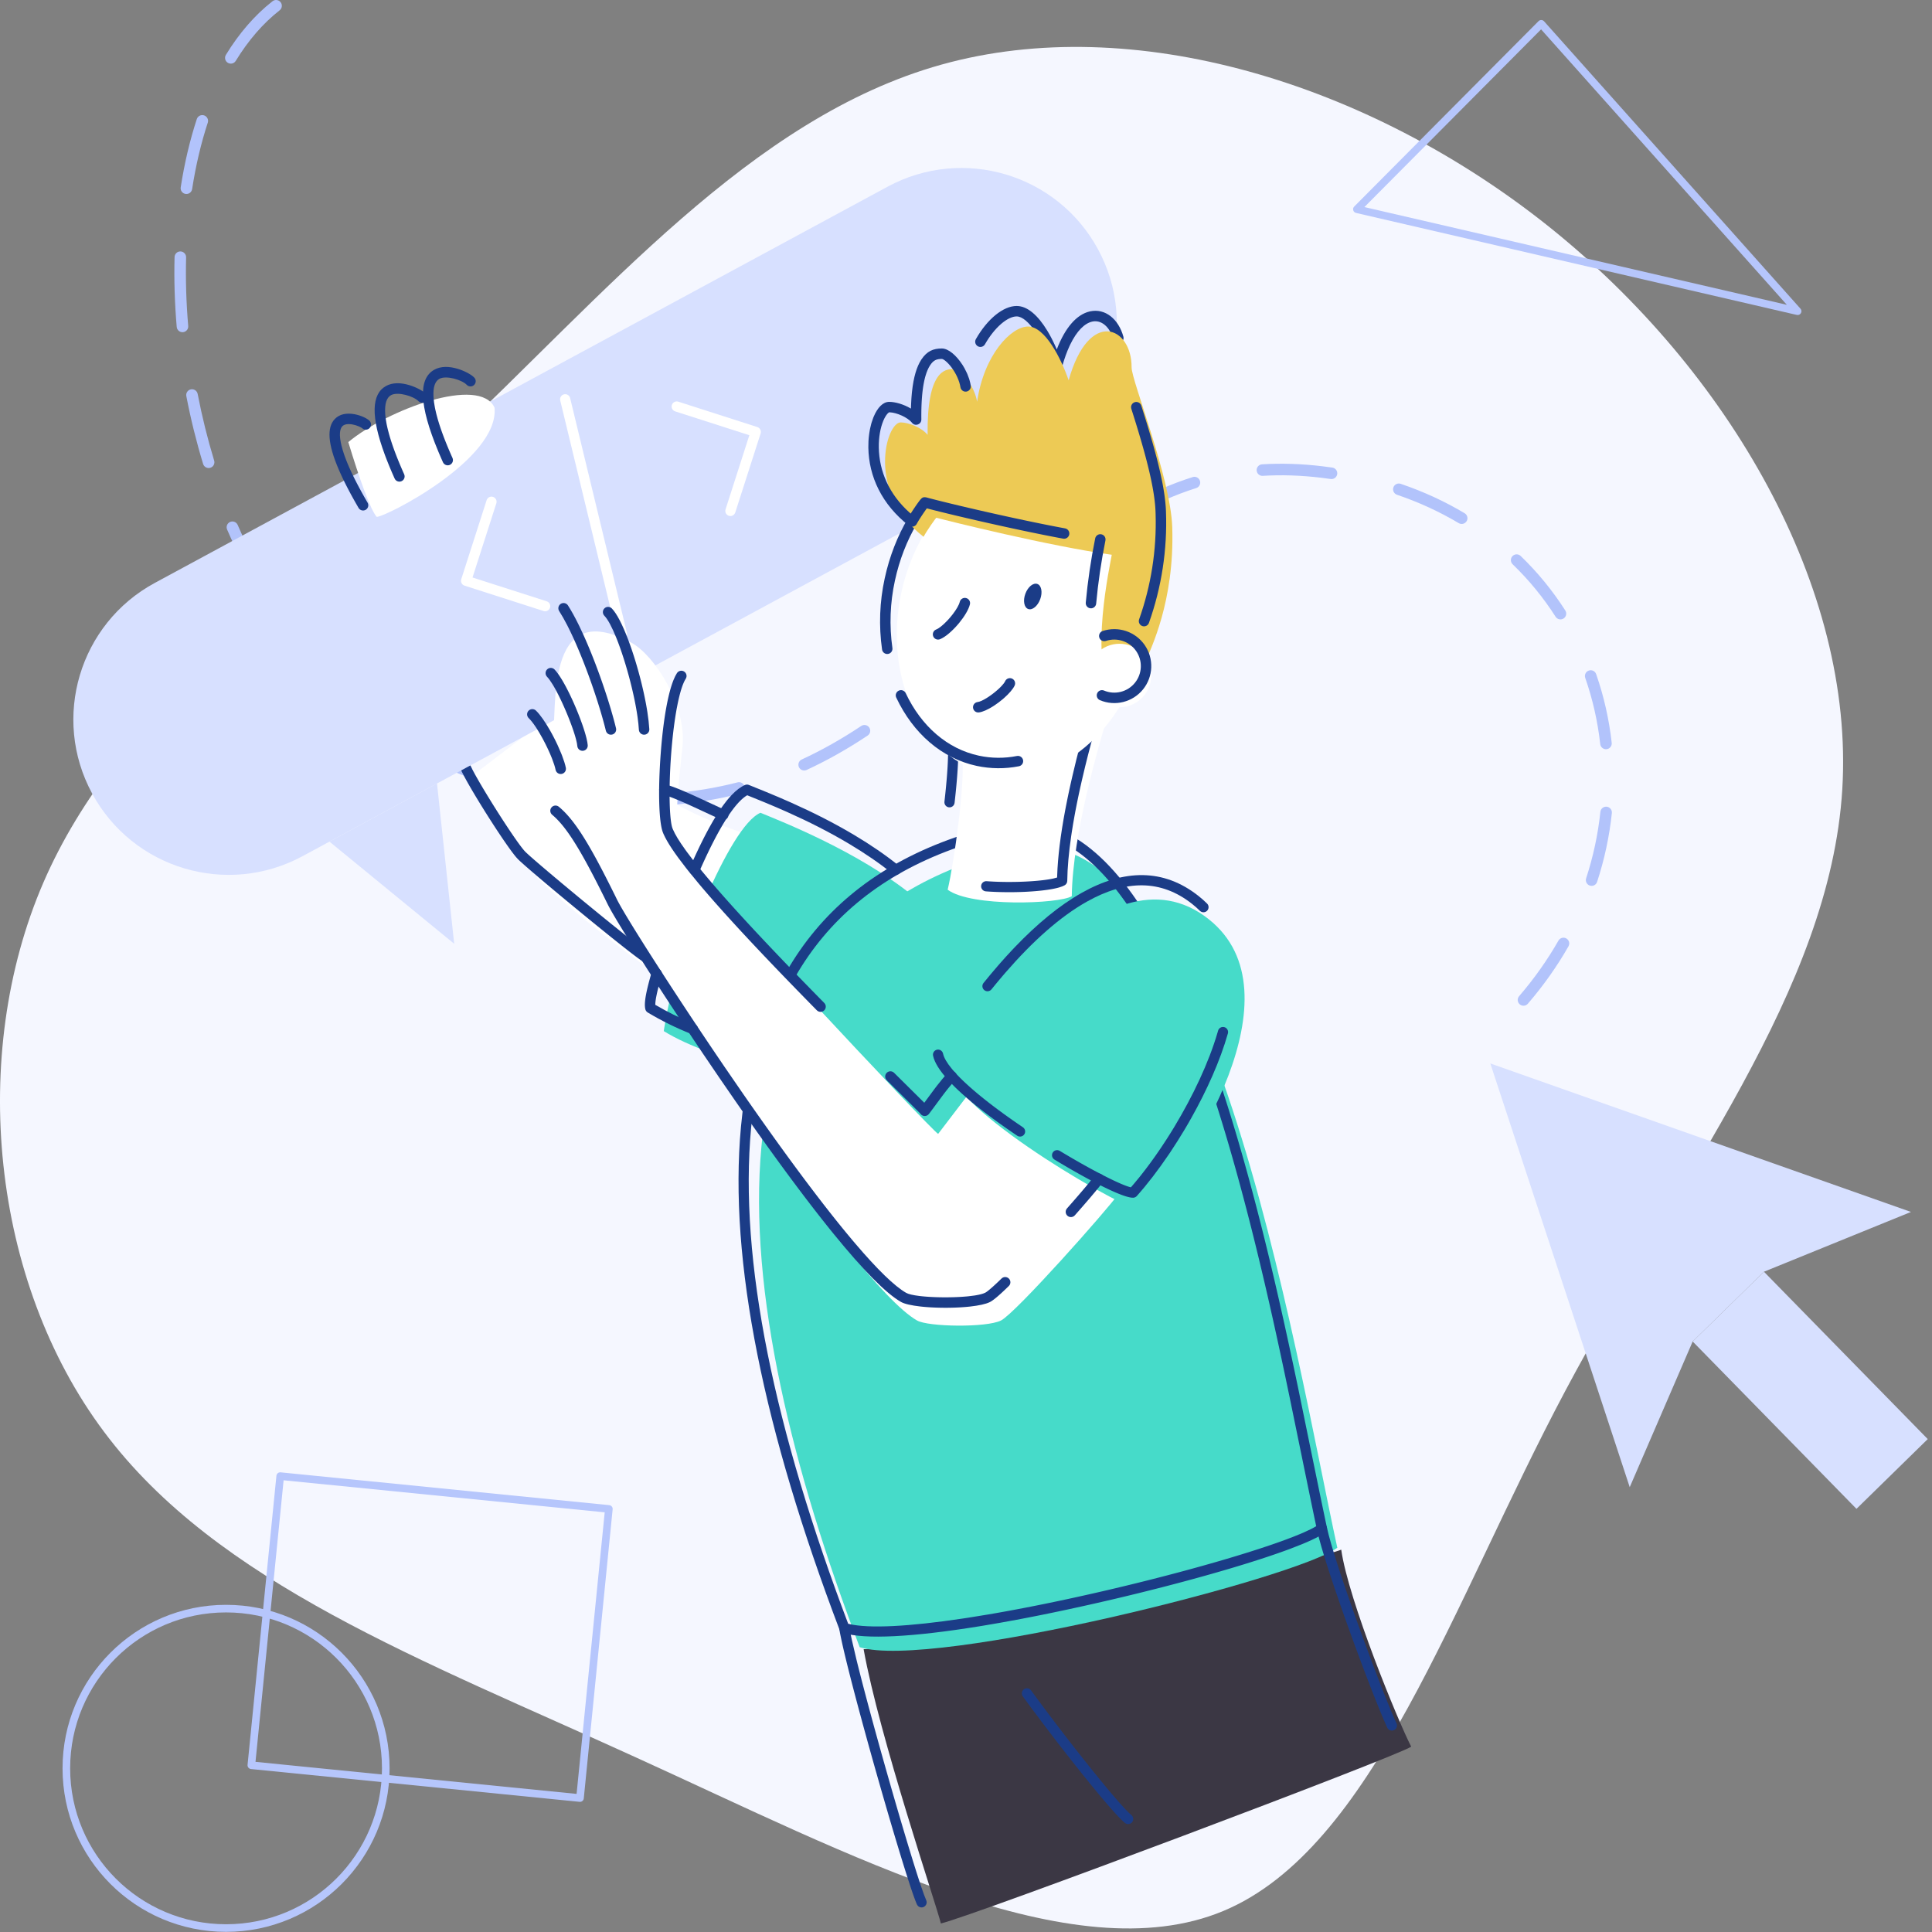 <svg xmlns="http://www.w3.org/2000/svg" width="420" height="420" fill="none" viewBox="0 0 420 420"><rect x="0" y="0" width="420" height="420" fill="#808080" stroke="none"/><g clip-path="url(#clip0)"><path fill="#F5F7FF" d="M336.69 49.249C375.912 80.624 403.174 127.79 400.497 171.602C397.82 215.321 365.102 255.685 340.325 302.279C315.547 348.872 298.522 401.865 265.896 415.449C233.183 429.036 184.774 403.204 138.282 382.062C91.789 360.828 47.212 344.182 22.627 311.273C-1.962 278.459 -6.744 229.281 9.424 191.882C25.593 154.484 62.615 128.744 96.955 96.504C131.396 64.267 163.147 25.618 204.674 14.043C246.201 2.468 297.371 17.871 336.69 49.249Z"/><path fill="#B2C3FB" d="M59.243 0.266C55.392 3.28 51.998 7.201 49.109 11.922C48.747 12.514 48.933 13.286 49.524 13.648C50.115 14.01 50.888 13.824 51.25 13.233C53.989 8.758 57.186 5.064 60.79 2.243C61.336 1.816 61.432 1.027 61.005 0.481C60.578 -0.064 59.789 -0.161 59.243 0.266ZM42.783 25.886C41.272 30.494 40.1 35.47 39.285 40.726C39.178 41.411 39.647 42.052 40.332 42.159C41.017 42.265 41.658 41.796 41.765 41.111C42.56 35.986 43.7 31.143 45.168 26.668C45.384 26.01 45.025 25.301 44.367 25.085C43.708 24.869 42.999 25.227 42.783 25.886ZM37.949 55.883C37.82 60.857 37.976 65.943 38.416 71.071C38.475 71.762 39.083 72.273 39.773 72.214C40.464 72.155 40.976 71.547 40.916 70.857C40.485 65.821 40.332 60.828 40.458 55.948C40.476 55.255 39.928 54.679 39.236 54.661C38.543 54.643 37.967 55.19 37.949 55.883ZM40.506 86.111C41.465 91.096 42.685 96.028 44.155 100.856C44.357 101.52 45.058 101.893 45.721 101.691C46.384 101.49 46.758 100.788 46.556 100.125C45.112 95.382 43.914 90.535 42.97 85.637C42.839 84.956 42.181 84.511 41.501 84.642C40.82 84.773 40.375 85.431 40.506 86.111ZM49.371 115.115C51.409 119.841 53.699 124.38 56.227 128.69C56.578 129.288 57.347 129.488 57.945 129.137C58.543 128.787 58.743 128.018 58.392 127.42C55.917 123.2 53.674 118.754 51.675 114.121C51.401 113.484 50.662 113.191 50.026 113.465C49.389 113.74 49.096 114.478 49.371 115.115ZM64.82 141.279C68.035 145.333 71.497 149.067 75.194 152.452C75.705 152.92 76.499 152.885 76.967 152.374C77.435 151.863 77.4 151.069 76.889 150.601C73.291 147.307 69.92 143.671 66.787 139.719C66.357 139.176 65.567 139.085 65.024 139.516C64.481 139.946 64.39 140.736 64.82 141.279ZM87.327 161.748C91.644 164.477 96.188 166.79 100.948 168.668C101.592 168.923 102.321 168.606 102.576 167.961C102.83 167.317 102.514 166.588 101.869 166.333C97.256 164.514 92.853 162.272 88.668 159.627C88.082 159.256 87.307 159.431 86.937 160.017C86.567 160.603 86.741 161.378 87.327 161.748ZM115.594 172.922C120.806 173.934 125.823 174.612 130.661 174.966C131.353 175.016 131.954 174.497 132.004 173.806C132.055 173.114 131.536 172.513 130.844 172.462C126.107 172.116 121.188 171.452 116.072 170.458C115.392 170.326 114.733 170.771 114.601 171.451C114.469 172.131 114.913 172.79 115.594 172.922ZM145.901 174.979C151.128 174.579 156.137 173.751 160.965 172.51C161.637 172.338 162.041 171.654 161.869 170.982C161.696 170.311 161.012 169.907 160.341 170.079C155.654 171.284 150.791 172.087 145.709 172.476C145.018 172.529 144.501 173.132 144.554 173.823C144.607 174.514 145.21 175.031 145.901 174.979ZM175.344 167.383C179.865 165.299 184.256 162.813 188.623 159.904C189.199 159.52 189.356 158.741 188.971 158.164C188.587 157.587 187.808 157.431 187.231 157.815C182.969 160.654 178.692 163.076 174.293 165.104C173.663 165.394 173.388 166.139 173.678 166.769C173.969 167.398 174.714 167.673 175.344 167.383ZM200.759 150.744L201.338 150.257L201.918 149.766L202.5 149.27L203.377 148.514L203.967 148.002L204.562 147.481L205.162 146.952L205.769 146.414L206.384 145.865L207.007 145.305L207.961 144.442L208.609 143.851L209.605 142.939L210.631 141.992L211.333 141.341L212.051 140.673C212.558 140.201 212.585 139.407 212.113 138.9C211.64 138.393 210.846 138.365 210.339 138.838L209.276 139.826L207.911 141.086L206.923 141.992L205.962 142.866L205.334 143.434L204.411 144.262L203.805 144.801L202.911 145.591L202.322 146.106L201.738 146.614L201.159 147.114L200.582 147.608L200.008 148.096L199.148 148.819C198.617 149.264 198.546 150.055 198.991 150.587C199.436 151.118 200.227 151.189 200.759 150.744ZM223.025 130.391L224.141 129.366L225.226 128.378L225.933 127.739L226.627 127.116L227.311 126.507L227.984 125.912L228.647 125.33C228.757 125.234 228.867 125.139 228.976 125.044L229.627 124.48L230.27 123.928L230.907 123.387L231.538 122.856L232.164 122.335L232.786 121.822C232.889 121.737 232.993 121.653 233.096 121.569L233.713 121.068L234.329 120.575C234.871 120.143 234.96 119.353 234.528 118.811C234.095 118.269 233.306 118.18 232.764 118.612L232.452 118.862L231.826 119.366L231.198 119.878L230.567 120.398L229.933 120.927L229.293 121.465L228.648 122.013L227.997 122.572L227.338 123.142L226.671 123.725L225.995 124.32L225.309 124.928L224.26 125.868L223.546 126.513L222.819 127.174L222.078 127.852L221.323 128.546C220.814 129.016 220.782 129.81 221.252 130.319C221.722 130.829 222.516 130.861 223.025 130.391ZM246.554 112.113C250.985 109.55 255.438 107.551 260.038 106.107C260.7 105.899 261.067 105.194 260.86 104.533C260.652 103.872 259.947 103.504 259.286 103.712C254.503 105.214 249.882 107.288 245.297 109.94C244.697 110.287 244.492 111.054 244.839 111.654C245.186 112.254 245.954 112.46 246.554 112.113ZM274.515 103.444C278.591 103.194 282.822 103.328 287.238 103.861C287.923 103.944 288.602 104.034 289.277 104.131C289.963 104.231 290.599 103.755 290.699 103.069C290.798 102.383 290.322 101.746 289.636 101.647C288.942 101.547 288.243 101.454 287.539 101.369C282.973 100.818 278.591 100.679 274.361 100.939C273.67 100.982 273.143 101.577 273.186 102.269C273.228 102.961 273.823 103.487 274.515 103.444ZM303.693 107.555C308.484 109.183 312.968 111.251 317.114 113.726C317.709 114.082 318.48 113.887 318.835 113.292C319.19 112.697 318.996 111.927 318.401 111.572C314.103 109.005 309.458 106.864 304.501 105.178C303.845 104.955 303.132 105.306 302.909 105.963C302.686 106.619 303.037 107.332 303.693 107.555ZM328.834 122.667C332.4 126.105 335.525 129.929 338.172 134.073C338.545 134.657 339.321 134.828 339.905 134.455C340.489 134.082 340.66 133.306 340.287 132.722C337.535 128.412 334.284 124.435 330.576 120.86C330.077 120.379 329.282 120.393 328.801 120.892C328.32 121.391 328.335 122.186 328.834 122.667ZM344.618 147.37C346.234 152.002 347.327 156.828 347.877 161.759C347.953 162.447 348.574 162.943 349.263 162.867C349.952 162.79 350.448 162.169 350.371 161.48C349.8 156.364 348.666 151.353 346.988 146.543C346.76 145.889 346.044 145.544 345.39 145.772C344.735 146 344.39 146.716 344.618 147.37ZM347.909 176.488C347.393 181.361 346.358 186.203 344.812 190.935C344.597 191.594 344.956 192.303 345.615 192.518C346.274 192.733 346.982 192.374 347.198 191.715C348.799 186.815 349.871 181.801 350.405 176.752C350.478 176.063 349.979 175.445 349.289 175.372C348.6 175.299 347.982 175.799 347.909 176.488ZM338.795 204.478C336.378 208.71 333.522 212.753 330.243 216.561C329.791 217.086 329.85 217.878 330.376 218.331C330.901 218.783 331.693 218.724 332.145 218.198C335.529 214.269 338.478 210.095 340.974 205.723C341.318 205.121 341.109 204.355 340.507 204.011C339.905 203.667 339.139 203.877 338.795 204.478Z"/><path fill="#fff" d="M145.698 213.38C141.097 211.619 118.122 193.083 116.332 190.159C114.541 187.234 102.653 168.648 102.653 168.648L122.665 153.388C122.665 153.388 140.695 169.594 144.205 172.857C147.715 176.12 161.277 181.328 162.749 181.324C164.222 181.319 145.698 213.38 145.698 213.38Z"/><path fill="#1B3C87" d="M100.688 165.598C101.266 165.354 101.932 165.625 102.176 166.203L102.212 166.285L102.291 166.462L102.381 166.655L102.536 166.972L102.652 167.2L102.843 167.569L103.055 167.966L103.287 168.389L103.623 168.992L104.085 169.8L104.483 170.485L104.904 171.199L105.346 171.938L105.922 172.889L106.519 173.864L107.008 174.654L107.505 175.449L108.179 176.515L108.787 177.467L109.392 178.402L109.75 178.952L110.453 180.017L110.908 180.697L111.13 181.026L111.563 181.661L111.977 182.26L112.371 182.82L112.652 183.211L112.831 183.458L113.087 183.805L113.249 184.02L113.478 184.318L113.621 184.498L113.756 184.664L113.882 184.815L113.999 184.95C114.018 184.972 114.036 184.992 114.054 185.012L114.158 185.122C114.174 185.139 114.19 185.156 114.206 185.171L114.288 185.252L114.487 185.442L114.729 185.666L115.17 186.064L115.513 186.369L116.097 186.88L116.994 187.657L117.747 188.303L119.139 189.486L120.675 190.781L122.327 192.164L124.064 193.61L125.857 195.096L126.584 195.695L128.044 196.896L130.219 198.677L131.639 199.832L133.016 200.947L134.656 202.267L135.585 203.01L136.465 203.709L137.29 204.36L138.054 204.957L138.75 205.495L139.173 205.819L139.561 206.112L139.912 206.374L140.225 206.603C140.274 206.638 140.321 206.672 140.367 206.705L140.618 206.881C140.772 206.986 140.897 207.067 140.99 207.121C141.534 207.434 141.721 208.128 141.407 208.672C141.094 209.215 140.4 209.402 139.856 209.089C139.755 209.03 139.622 208.945 139.461 208.835L139.197 208.652C139.15 208.618 139.101 208.583 139.05 208.547L138.725 208.311C138.668 208.269 138.609 208.226 138.549 208.181L138.167 207.896L137.75 207.58L137.062 207.052L136.304 206.464L135.483 205.82L134.301 204.884L133.032 203.871L131.691 202.793L129.938 201.374L128.856 200.494L127.39 199.297L125.174 197.477L123.343 195.965L121.558 194.482L120.182 193.333L118.553 191.964L117.05 190.693L115.959 189.762L114.983 188.921L114.336 188.356L113.947 188.015L113.436 187.558L113.144 187.293L112.894 187.061C112.78 186.954 112.682 186.859 112.601 186.779C112.49 186.668 112.363 186.528 112.221 186.362L112.044 186.15L111.853 185.913L111.649 185.653L111.321 185.222L111.089 184.908L110.845 184.575L110.592 184.223L110.196 183.663L109.781 183.067L109.496 182.652L109.056 182.004L108.756 181.558L108.296 180.868L107.985 180.397L107.354 179.432L106.716 178.444L106.236 177.692L105.756 176.935L105.281 176.178L104.656 175.171L104.197 174.425L103.749 173.688L103.314 172.966L102.895 172.262L102.625 171.804L102.236 171.137L101.868 170.498L101.636 170.089L101.415 169.694L101.107 169.132L100.917 168.779L100.74 168.445L100.578 168.13L100.43 167.835C100.384 167.741 100.34 167.65 100.298 167.562L100.183 167.312L100.084 167.086C99.84 166.508 100.11 165.842 100.688 165.598Z"/><path fill="#3B3744" d="M291.573 336.883C286.863 338.974 202.398 358.347 187.744 358.523C191.12 377.423 203.662 414.399 204.54 418.151C212.041 416.331 303.399 381.966 306.784 379.711C303.977 374.302 293.125 347.876 291.573 336.883Z"/><path fill="#D7E0FF" d="M33.658 126.718L192.956 40.585C209.36 31.716 229.848 37.824 238.718 54.227C247.587 70.631 241.479 91.119 225.076 99.988L65.777 186.121C49.373 194.99 28.885 188.883 20.016 172.479C11.146 156.075 17.254 135.587 33.658 126.718Z"/><path fill="#fff" d="M105.789 108.735C105.976 108.152 106.6 107.832 107.183 108.019C107.744 108.199 108.062 108.783 107.919 109.346L107.9 109.413L102.721 125.542L118.846 130.717C119.407 130.897 119.725 131.481 119.582 132.044L119.563 132.111C119.383 132.672 118.799 132.99 118.236 132.847L118.168 132.828L100.988 127.315C100.427 127.135 100.109 126.551 100.252 125.988L100.271 125.92L105.789 108.735Z"/><path fill="#fff" d="M146.061 88.037C146.241 87.476 146.825 87.158 147.388 87.301L147.456 87.32L164.636 92.838C165.197 93.018 165.515 93.602 165.372 94.165L165.353 94.232L159.839 111.413C159.652 111.996 159.028 112.316 158.445 112.129C157.884 111.95 157.566 111.365 157.709 110.803L157.728 110.735L162.903 94.61L146.778 89.431C146.217 89.251 145.899 88.667 146.042 88.104L146.061 88.037Z"/><path fill="#fff" d="M122.606 85.725C123.178 85.587 123.754 85.92 123.925 86.475L123.944 86.542L136.301 137.645C136.445 138.24 136.079 138.839 135.484 138.983C134.912 139.121 134.336 138.788 134.165 138.234L134.146 138.166L121.789 87.063C121.645 86.468 122.011 85.869 122.606 85.725Z"/><path fill="#fff" d="M107.509 88.618C104.301 81.636 84.263 89.003 75.717 96.11C78.093 103.921 80.506 110.794 81.883 112.354C83.569 112.53 108.564 99.879 107.509 88.618Z"/><path fill="#46DBC9" d="M198.437 194.714C186.506 185.093 170.07 178.65 165.318 176.688C161.863 178.182 157.42 186.072 153.504 195.024C146.502 208.172 144.301 224.152 144.301 224.152C155.144 230.891 177.638 235.196 181.603 235.196C185.569 235.196 198.437 194.714 198.437 194.714Z"/><path fill="#46DBC9" d="M220.487 184.616C262.437 174.555 281.609 294.707 290.72 336.468C281.797 343.111 202.645 363.04 186.891 358.087C157.851 281.609 147.773 202.052 220.487 184.616Z"/><path fill="#1B3C87" d="M216.882 179.355C182.277 187.652 164.302 210.267 161.081 244.925C158.362 274.177 166.176 311.287 182.508 354.298C182.629 354.615 182.888 354.86 183.212 354.962C188.037 356.479 198.668 355.843 212.787 353.561L214.1 353.346C216.305 352.98 218.591 352.575 220.949 352.133L222.372 351.863L223.813 351.585C224.054 351.538 224.296 351.491 224.539 351.443L226.004 351.152C226.25 351.103 226.496 351.053 226.743 351.003L228.232 350.699C228.481 350.648 228.731 350.596 228.982 350.544L230.494 350.228L232.021 349.903C233.043 349.684 234.075 349.46 235.116 349.23L236.685 348.881L238.266 348.524L239.679 348.201C239.914 348.147 240.149 348.093 240.383 348.039L241.788 347.712C242.022 347.657 242.255 347.602 242.488 347.548L243.882 347.217C244.114 347.162 244.346 347.106 244.577 347.051L245.96 346.717L247.334 346.382L248.698 346.044L250.053 345.706L251.397 345.366L252.729 345.026L254.048 344.684L255.355 344.342C255.572 344.285 255.788 344.228 256.003 344.171L257.289 343.829L258.56 343.486C258.771 343.429 258.98 343.372 259.19 343.315L260.437 342.973L261.667 342.632L262.881 342.291L264.076 341.952L265.252 341.613C265.446 341.557 265.64 341.501 265.832 341.444L266.979 341.108L268.105 340.774L269.209 340.441L270.291 340.11C270.47 340.056 270.648 340.001 270.824 339.946L271.872 339.619C272.045 339.565 272.216 339.511 272.387 339.457L273.398 339.134C273.565 339.08 273.73 339.027 273.895 338.974L274.869 338.656L275.816 338.341C276.128 338.236 276.435 338.132 276.737 338.029L277.63 337.722C278.07 337.569 278.499 337.418 278.917 337.268L279.738 336.971L280.529 336.678C284.149 335.323 286.762 334.122 288.035 333.174C288.384 332.914 288.549 332.474 288.456 332.049L288.099 330.375L287.148 325.819L284.901 314.894L282.318 302.298L282.173 301.6L281.519 298.489L281.034 296.201L280.552 293.951L280.073 291.735L279.596 289.553L279.122 287.402L278.806 285.985L278.491 284.58L278.019 282.497L277.548 280.439L277.076 278.405L276.761 277.061L276.288 275.063L275.972 273.742L275.496 271.776L275.018 269.825L274.698 268.533L274.376 267.248L274.053 265.967L273.728 264.692L273.402 263.421L273.037 262.015L272.634 260.48L272.23 258.959L271.825 257.451L271.419 255.955L271.011 254.473C270.943 254.228 270.875 253.982 270.807 253.737L270.397 252.275L269.985 250.826C269.848 250.345 269.711 249.867 269.573 249.39L269.159 247.968C269.089 247.732 269.02 247.496 268.951 247.261L268.534 245.859C268.256 244.928 267.977 244.006 267.697 243.093L267.276 241.73C267.135 241.278 266.994 240.828 266.853 240.381L266.429 239.045L266.003 237.722C265.932 237.503 265.861 237.284 265.789 237.066L265.361 235.763L264.931 234.474C264.715 233.833 264.499 233.197 264.282 232.566L263.848 231.311C263.703 230.895 263.557 230.481 263.411 230.069L262.973 228.841C262.9 228.637 262.827 228.434 262.754 228.232L262.313 227.024C262.239 226.824 262.165 226.624 262.091 226.425L261.648 225.238C258.313 216.384 254.816 208.682 251.112 202.174C241.052 184.499 229.717 176.276 216.882 179.355ZM249.185 203.271C253.08 210.113 256.752 218.325 260.253 227.849L260.69 229.046C261.053 230.049 261.414 231.067 261.774 232.099L262.205 233.344C262.419 233.969 262.634 234.6 262.847 235.236L263.274 236.515C263.416 236.943 263.557 237.374 263.699 237.807L264.122 239.113L264.544 240.432L264.964 241.764C265.033 241.988 265.103 242.211 265.173 242.436L265.591 243.788C265.73 244.241 265.869 244.697 266.007 245.154L266.422 246.533L266.835 247.926L267.247 249.332C267.315 249.567 267.384 249.803 267.452 250.039L267.862 251.465L268.27 252.904L268.677 254.356C268.745 254.599 268.813 254.843 268.88 255.087L269.285 256.558L269.689 258.043C269.756 258.292 269.823 258.541 269.89 258.791L270.292 260.295C270.359 260.547 270.425 260.799 270.492 261.052L270.892 262.576L271.255 263.975L271.743 265.877L272.066 267.151L272.387 268.43L272.707 269.715L273.184 271.654L273.501 272.956L273.817 274.265L274.132 275.582L274.447 276.908L274.761 278.243L275.075 279.588L275.545 281.624L275.859 282.995L276.172 284.378L276.644 286.474L277.116 288.6L277.59 290.756L278.066 292.944L278.385 294.421L278.866 296.667L279.35 298.949L280.409 304.018L284.993 326.346L285.876 330.58L286.131 331.783L286.127 331.786C285.434 332.209 284.481 332.682 283.298 333.198L282.736 333.438C281.772 333.844 280.674 334.274 279.458 334.724L278.713 334.995C278.587 335.041 278.459 335.087 278.331 335.133L277.545 335.412C277.411 335.459 277.277 335.506 277.141 335.553L276.315 335.838C276.175 335.885 276.034 335.933 275.892 335.982L275.027 336.272L274.137 336.566C273.987 336.616 273.835 336.665 273.683 336.715L272.757 337.014L271.807 337.316L270.835 337.622L269.84 337.929L268.825 338.24L267.788 338.552L266.732 338.867L265.656 339.184L264.562 339.502C264.378 339.555 264.193 339.608 264.008 339.662L262.886 339.982L261.748 340.303L260.594 340.626L259.423 340.949L258.238 341.273C258.039 341.327 257.84 341.381 257.64 341.435L256.434 341.759L255.214 342.083L253.981 342.407L252.737 342.731L251.481 343.054L250.214 343.377L248.937 343.698L247.651 344.018C247.436 344.071 247.221 344.125 247.005 344.178L245.706 344.496L244.4 344.812L242.427 345.283L241.104 345.595L239.776 345.904L238.443 346.21L236.997 346.538L235.511 346.871L234.037 347.197C233.793 347.25 233.549 347.304 233.305 347.357L231.849 347.672L230.406 347.979C230.166 348.03 229.927 348.08 229.689 348.13L228.265 348.427L226.854 348.716L225.458 348.997L224.076 349.271C223.618 349.361 223.162 349.45 222.708 349.537L221.356 349.796L220.019 350.046L218.698 350.289C218.26 350.369 217.825 350.447 217.393 350.524L216.105 350.751L214.833 350.969C213.361 351.219 211.923 351.453 210.524 351.669L209.334 351.85C197.729 353.588 188.904 354.086 184.534 353.028L184.384 352.99L184.581 353.511C168.358 310.788 160.607 273.977 163.289 245.13C166.425 211.382 183.756 189.578 217.399 181.511C229.034 178.72 239.557 186.354 249.185 203.271Z"/><path fill="#fff" d="M243.072 259.638C240.872 262.822 220.788 285.474 217.605 287.064C214.421 288.653 201.792 288.449 199.361 287.064C185.159 278.982 139.365 207.841 136.056 201.106C132.747 194.371 127.978 184.825 123.69 181.273C123 176.048 126.744 169.209 120.097 160.934C121.318 155.103 117.926 129.334 137.248 139.708C142.335 142.49 149.33 153.396 148.363 162.377C147.397 171.359 146.23 181.562 148.162 185.753C150.095 189.945 202.587 245.821 203.942 246.499C205.615 244.311 212.279 235.572 212.279 235.572L243.072 259.638Z"/><path fill="#46DBC9" d="M262.763 199.826C283.06 215.915 258.375 253.213 249.234 263.45C245.051 263.634 208.715 242.24 206.854 233.464C212.12 225.604 240.144 181.893 262.763 199.826Z"/><path fill="#1B3C87" d="M143.071 210.595C143.673 210.771 144.019 211.401 143.844 212.003L143.66 212.641L143.49 213.248L143.285 214.008L143.146 214.543L143.021 215.047L142.945 215.366L142.841 215.819L142.779 216.104L142.696 216.508L142.647 216.76L142.585 217.114L142.551 217.334L142.521 217.541L142.497 217.735L142.478 217.917C142.476 217.946 142.473 217.974 142.471 218.002L142.46 218.165L142.454 218.314L142.453 218.44L142.489 218.461C145.05 219.964 147.715 221.281 150.465 222.402L151.016 222.623C151.599 222.855 151.884 223.515 151.653 224.098C151.422 224.681 150.761 224.966 150.178 224.735C146.935 223.449 143.802 221.9 140.81 220.106C140.55 219.95 140.364 219.698 140.291 219.404C140.24 219.199 140.209 218.965 140.196 218.702L140.19 218.521V218.331C140.19 218.299 140.191 218.266 140.192 218.233L140.2 218.029C140.202 217.994 140.204 217.959 140.207 217.923L140.224 217.704C140.231 217.629 140.238 217.553 140.247 217.475L140.275 217.235C140.281 217.195 140.286 217.153 140.292 217.112L140.329 216.856L140.372 216.59L140.421 216.312L140.476 216.023L140.537 215.723L140.603 215.41L140.676 215.086L140.754 214.75L140.838 214.401L140.929 214.04L141.075 213.473L141.181 213.079L141.35 212.463L141.471 212.036L141.663 211.368C141.838 210.766 142.469 210.42 143.071 210.595Z"/><path fill="#1B3C87" d="M161.95 170.651C162.225 170.532 162.536 170.53 162.813 170.644L166.505 172.142C168.39 172.915 170.135 173.656 171.935 174.459C176.794 176.627 181.372 178.944 185.688 181.516C189.257 183.643 192.526 185.877 195.447 188.228C195.924 188.612 195.999 189.31 195.615 189.787C195.231 190.264 194.533 190.339 194.056 189.955C191.221 187.673 188.038 185.497 184.553 183.421C180.319 180.897 175.817 178.619 171.032 176.484C169.477 175.79 167.961 175.143 166.357 174.479L164.993 173.92L162.435 172.884L162.399 172.905C161.855 173.221 161.279 173.702 160.672 174.339L160.48 174.545C160.383 174.651 160.286 174.761 160.188 174.874L159.99 175.106C159.957 175.146 159.924 175.186 159.891 175.226L159.691 175.474L159.489 175.732C159.455 175.775 159.421 175.82 159.388 175.864L159.183 176.137L158.977 176.42L158.769 176.713L158.559 177.015C158.524 177.067 158.489 177.118 158.453 177.17L158.241 177.488L158.027 177.815C157.991 177.87 157.955 177.926 157.92 177.982L157.703 178.324L157.485 178.676L157.266 179.037L157.045 179.407L156.822 179.787L156.598 180.177L156.373 180.575C156.335 180.643 156.298 180.71 156.26 180.778L156.032 181.191L155.803 181.613L155.573 182.044L155.341 182.485L155.109 182.934L154.757 183.625L154.521 184.097L154.284 184.577L154.045 185.067L153.686 185.817L153.444 186.329L153.08 187.112L152.837 187.645L152.469 188.46L152.222 189.014L151.972 189.582C151.727 190.143 151.074 190.399 150.513 190.154C149.952 189.908 149.696 189.255 149.941 188.694L150.209 188.086L150.475 187.487L150.74 186.898L151.004 186.318L151.267 185.748L151.528 185.188L151.789 184.637C151.832 184.546 151.875 184.455 151.919 184.365L152.177 183.829L152.435 183.303L152.692 182.786L152.947 182.279L153.201 181.782C153.243 181.7 153.286 181.619 153.328 181.537L153.58 181.055L153.832 180.583C153.874 180.505 153.915 180.428 153.957 180.351L154.207 179.894L154.455 179.447L154.703 179.01L154.949 178.583L155.195 178.167L155.439 177.761L155.682 177.365L155.924 176.979L156.165 176.603L156.404 176.238L156.643 175.884C156.683 175.826 156.723 175.768 156.762 175.711L156.999 175.372C157.039 175.316 157.078 175.261 157.117 175.206L157.353 174.883C157.549 174.618 157.743 174.365 157.937 174.122L158.169 173.836C158.323 173.649 158.476 173.47 158.629 173.297L158.858 173.043L159.085 172.801C160.069 171.773 161.024 171.051 161.95 170.651Z"/><path fill="#1B3C87" d="M147.161 146.332C147.5 145.804 148.203 145.651 148.73 145.99C149.258 146.329 149.411 147.032 149.072 147.559C149.008 147.659 148.945 147.767 148.882 147.884L148.788 148.066L148.694 148.262C148.632 148.396 148.571 148.539 148.51 148.69L148.419 148.923L148.328 149.169L148.239 149.426L148.15 149.694L148.062 149.975C148.048 150.022 148.033 150.07 148.019 150.119L147.933 150.416L147.847 150.724L147.763 151.042L147.68 151.371L147.597 151.711C147.584 151.768 147.57 151.826 147.557 151.884L147.476 152.239L147.397 152.603L147.318 152.976L147.242 153.359L147.166 153.751L147.091 154.152L147.018 154.561L146.911 155.191L146.841 155.621L146.773 156.059L146.706 156.505L146.609 157.187L146.515 157.885L146.424 158.598L146.366 159.082L146.254 160.068L146.175 160.823L146.125 161.333L146.052 162.108L146.006 162.63L145.941 163.423L145.9 163.957L145.86 164.496L145.812 165.21L145.754 166.156L145.716 166.858L145.671 167.783L145.634 168.693L145.612 169.365L145.593 170.027L145.579 170.677L145.569 171.315L145.563 171.94L145.561 172.551L145.564 173.146L145.57 173.726L145.585 174.473L145.595 174.834L145.606 175.188L145.62 175.532L145.635 175.868L145.67 176.511L145.713 177.116L145.736 177.403L145.775 177.814L145.803 178.074L145.848 178.444L145.88 178.675L145.913 178.895L145.949 179.103L145.985 179.298L146.024 179.481L146.064 179.65C146.071 179.678 146.078 179.704 146.085 179.73L146.127 179.88C146.163 179.999 146.201 180.103 146.24 180.193L146.285 180.294C146.753 181.408 147.655 182.885 148.961 184.698L149.345 185.226C149.674 185.672 150.026 186.138 150.4 186.623L150.859 187.213L151.34 187.821C151.422 187.924 151.505 188.027 151.588 188.131L152.101 188.766C152.188 188.873 152.276 188.981 152.365 189.089L152.908 189.749L153.472 190.427L154.057 191.121L154.662 191.832L155.287 192.56L155.932 193.305C156.041 193.43 156.151 193.556 156.262 193.683L156.937 194.452L157.631 195.238L158.345 196.039L159.077 196.857L159.829 197.69L160.6 198.539L161.39 199.404L162.199 200.284L163.025 201.179L163.87 202.09L164.734 203.015L165.615 203.955L166.97 205.394L167.896 206.371L169.317 207.863L170.285 208.876L171.77 210.421L173.293 211.998L174.853 213.605L176.45 215.243L178.083 216.91L179.192 218.038C179.632 218.485 179.626 219.204 179.179 219.644C178.732 220.084 178.013 220.079 177.573 219.632L175.886 217.915L174.238 216.229L173.16 215.123L171.575 213.49L170.54 212.42L169.523 211.364L168.523 210.323L167.541 209.296L166.101 207.783L165.164 206.794L164.244 205.819L163.343 204.859L162.027 203.448L161.172 202.527L160.336 201.621L159.519 200.73L158.721 199.855L157.942 198.996L157.182 198.152L156.442 197.325L155.721 196.513L155.02 195.718L154.339 194.939C154.227 194.81 154.116 194.682 154.006 194.555L153.355 193.8L152.723 193.062C152.62 192.94 152.517 192.819 152.415 192.699L151.815 191.985C151.027 191.045 150.294 190.149 149.617 189.299L149.12 188.67C146.686 185.567 145.044 183.108 144.266 181.347L144.197 181.187L144.181 181.153C144.096 180.961 144.017 180.733 143.944 180.47L143.891 180.266L143.839 180.049L143.79 179.82L143.744 179.578C143.736 179.537 143.729 179.495 143.721 179.453L143.678 179.194C143.671 179.149 143.664 179.105 143.657 179.06L143.617 178.783C143.611 178.736 143.605 178.688 143.598 178.64L143.562 178.347L143.528 178.042L143.481 177.566L143.452 177.235L143.414 176.721L143.38 176.185L143.352 175.628L143.336 175.246L143.316 174.657L143.301 174.049L143.291 173.423L143.286 172.781L143.285 172.344L143.289 171.675L143.297 170.993L143.31 170.296L143.329 169.587L143.344 169.107L143.361 168.623L143.391 167.887L143.425 167.141L143.465 166.386L143.509 165.623L143.542 165.11L143.595 164.335L143.658 163.479L143.703 162.915L143.749 162.356L143.823 161.527L143.875 160.981L143.957 160.174L144.013 159.643L144.072 159.118L144.133 158.6L144.227 157.836L144.292 157.335L144.359 156.841L144.428 156.354L144.499 155.876L144.572 155.404L144.646 154.941L144.723 154.486L144.801 154.039L144.88 153.601L144.962 153.172L145.045 152.751L145.13 152.34L145.217 151.938L145.305 151.545L145.395 151.162L145.486 150.789L145.579 150.427L145.674 150.074C145.706 149.958 145.738 149.844 145.771 149.732L145.869 149.401L145.968 149.081C145.985 149.028 146.002 148.976 146.018 148.924L146.12 148.621C146.154 148.521 146.189 148.424 146.224 148.329L146.328 148.048L146.435 147.779C146.667 147.209 146.909 146.724 147.161 146.332Z"/><path fill="#1B3C87" d="M206.063 233.213C206.495 232.758 207.214 232.74 207.669 233.171C208.124 233.603 208.143 234.322 207.711 234.777C207.18 235.336 206.648 235.952 206.074 236.665L205.757 237.064C205.703 237.132 205.649 237.201 205.595 237.271L205.262 237.702L204.822 238.286L202.604 241.282L202.067 241.996L201.925 242.179C201.485 242.741 200.641 242.763 200.173 242.223L200.025 242.048L199.923 241.937L199.669 241.678L192.768 234.831C192.323 234.39 192.319 233.671 192.761 233.225C193.202 232.779 193.921 232.776 194.367 233.218L200.806 239.601L200.931 239.727L203.103 236.791L203.295 236.537L203.669 236.047C204.528 234.936 205.291 234.027 206.063 233.213Z"/><path fill="#1B3C87" d="M119.887 175.529C120.287 175.046 121.003 174.979 121.486 175.379C121.856 175.685 122.223 176.019 122.59 176.385L122.81 176.607C122.847 176.645 122.883 176.683 122.92 176.722L123.14 176.956C123.177 176.995 123.214 177.035 123.25 177.075L123.471 177.321L123.692 177.575L123.913 177.836L124.135 178.106L124.358 178.384L124.581 178.67C124.618 178.718 124.656 178.767 124.693 178.816L124.918 179.115L125.144 179.423L125.372 179.739L125.6 180.065C125.638 180.12 125.677 180.175 125.715 180.231L125.946 180.57L126.179 180.918L126.413 181.275C126.452 181.336 126.491 181.397 126.531 181.458L126.887 182.019L127.127 182.405L127.37 182.802L127.615 183.208L127.862 183.624L128.112 184.05L128.364 184.487L128.748 185.162L129.138 185.861L129.403 186.34L129.805 187.08L130.215 187.845L130.493 188.369L130.917 189.176L131.495 190.294L131.94 191.163L132.547 192.364L133.015 193.298L133.655 194.586L134.147 195.586C134.181 195.654 134.217 195.727 134.257 195.804L134.386 196.05C134.409 196.094 134.433 196.138 134.457 196.183L134.698 196.622L134.978 197.119L135.297 197.672L135.653 198.279L135.91 198.712L136.471 199.646L137.092 200.666L137.947 202.055L138.692 203.251L139.486 204.517L140.328 205.851L141.442 207.603L142.38 209.069L143.857 211.362L144.884 212.948L146.211 214.986L147.028 216.235L148.139 217.927L149.559 220.079L151.007 222.263L152.479 224.47L154.268 227.138L155.47 228.92L156.197 229.992L157.56 231.998C158.924 233.999 160.286 235.98 161.628 237.912L162.605 239.316L163.573 240.701L164.533 242.068L165.484 243.417L166.427 244.747L167.36 246.057C167.67 246.491 167.978 246.922 168.284 247.349L169.199 248.621C169.351 248.832 169.502 249.041 169.653 249.25L170.554 250.492L171.444 251.714C171.592 251.916 171.739 252.118 171.886 252.318L172.762 253.509C173.052 253.903 173.341 254.293 173.628 254.68L174.483 255.83C174.625 256.02 174.766 256.209 174.907 256.397L175.747 257.514L176.576 258.61L177.394 259.685L178.201 260.736L178.996 261.766C179.128 261.935 179.259 262.104 179.39 262.272L180.168 263.267C180.426 263.595 180.682 263.919 180.935 264.24L181.69 265.188C181.94 265.501 182.188 265.809 182.433 266.114L183.164 267.015L183.883 267.893C184.358 268.469 184.824 269.03 185.282 269.574L185.963 270.378C190.681 275.915 194.445 279.606 196.995 281.057C197.493 281.341 198.502 281.564 199.798 281.725L200.176 281.769L200.568 281.81L200.974 281.847L201.391 281.881L201.82 281.911L202.258 281.938L202.705 281.961L203.16 281.981L203.62 281.997L204.086 282.01C204.164 282.012 204.242 282.013 204.321 282.015L204.792 282.022L205.266 282.026L205.74 282.026C205.819 282.025 205.898 282.025 205.977 282.024L206.451 282.019L206.923 282.009L207.392 281.997L207.857 281.98L208.316 281.96L208.769 281.936L209.214 281.908L209.65 281.876L210.076 281.841L210.491 281.802C210.968 281.754 211.419 281.698 211.837 281.634L212.187 281.578C213.04 281.431 213.728 281.249 214.168 281.028C214.193 281.016 214.22 281.001 214.249 280.985L214.341 280.928L214.444 280.859C214.462 280.847 214.481 280.834 214.5 280.82L214.62 280.733L214.75 280.634C214.773 280.616 214.796 280.598 214.819 280.58L214.966 280.462L215.122 280.334L215.289 280.193L215.557 279.962L215.748 279.794L216.051 279.521L216.375 279.224L216.718 278.904L217.205 278.441L217.591 278.068C217.634 278.026 217.679 277.983 217.723 277.939C218.172 277.501 218.891 277.51 219.329 277.958C219.767 278.407 219.759 279.126 219.31 279.564L218.854 280.007L218.421 280.42L218.011 280.806L217.624 281.163L217.258 281.491L217.027 281.695L216.806 281.885L216.595 282.063L216.393 282.228L216.201 282.381L216.018 282.52L215.845 282.647L215.682 282.761C215.629 282.797 215.578 282.831 215.528 282.863L215.384 282.951C215.314 282.992 215.248 283.028 215.185 283.06C214.301 283.502 212.763 283.823 210.92 284.028L210.472 284.074C210.321 284.089 210.168 284.103 210.014 284.117L209.546 284.154L209.069 284.188C208.989 284.193 208.909 284.198 208.828 284.203L208.341 284.23C208.26 284.234 208.178 284.237 208.095 284.241L207.6 284.261C207.517 284.264 207.434 284.267 207.351 284.27L206.849 284.283L206.345 284.292L205.84 284.298C205.672 284.298 205.503 284.298 205.334 284.298L204.829 284.293L204.326 284.285L203.826 284.272C203.742 284.27 203.66 284.267 203.577 284.264L203.083 284.245C203.001 284.242 202.919 284.238 202.837 284.234L202.352 284.209L201.873 284.179C201.715 284.168 201.558 284.157 201.403 284.145L200.942 284.106C200.79 284.093 200.64 284.079 200.492 284.064L200.052 284.017C198.175 283.805 196.651 283.475 195.871 283.031C192.549 281.14 187.546 276.004 181.237 268.25L180.488 267.326L179.728 266.378L178.956 265.406C178.826 265.242 178.696 265.077 178.566 264.911L177.776 263.904L176.975 262.874L176.163 261.821C175.754 261.289 175.341 260.748 174.924 260.199L174.084 259.09L173.233 257.958C172.805 257.387 172.373 256.808 171.937 256.22L171.06 255.034C170.766 254.636 170.47 254.233 170.172 253.827L169.274 252.599L168.366 251.35C168.214 251.14 168.062 250.93 167.909 250.718L166.986 249.438L166.053 248.138L165.111 246.818L164.159 245.478L163.198 244.118L162.228 242.739L161.248 241.341L160.26 239.924C160.095 239.686 159.929 239.447 159.763 239.208C157.483 235.926 155.148 232.506 152.844 229.09L152.118 228.012L150.693 225.886L149.004 223.353L147.345 220.85L145.993 218.799L144.414 216.388L143.139 214.431L142.149 212.904L140.722 210.69L139.59 208.922L138.307 206.903L137.502 205.627L136.74 204.411L135.851 202.98L135.195 201.913L134.735 201.159L134.306 200.449L133.907 199.782L133.424 198.965L133.101 198.407L132.904 198.063L132.639 197.59L132.481 197.303L132.34 197.04C132.318 196.998 132.297 196.957 132.276 196.917L132.16 196.691L131.32 194.991L130.861 194.07L130.264 192.882L129.683 191.741L129.258 190.916L128.705 189.854L128.166 188.837L127.771 188.103L127.384 187.392L127.004 186.706L126.754 186.262L126.508 185.828L126.143 185.196L125.904 184.787L125.549 184.193L125.316 183.809L125.086 183.435L124.857 183.07L124.631 182.715L124.407 182.37L124.185 182.034L123.965 181.707L123.747 181.389L123.531 181.081L123.316 180.781C123.281 180.732 123.245 180.683 123.21 180.635L122.998 180.348L122.787 180.071C122.752 180.025 122.717 179.98 122.682 179.935L122.473 179.67L122.266 179.414L122.059 179.166C122.025 179.126 121.991 179.086 121.956 179.046L121.751 178.81C121.717 178.772 121.683 178.734 121.649 178.696L121.446 178.472C121.344 178.363 121.243 178.256 121.142 178.153L120.94 177.949C120.839 177.849 120.739 177.752 120.638 177.658L120.438 177.474C120.371 177.414 120.304 177.355 120.238 177.297L120.038 177.128C119.554 176.728 119.487 176.012 119.887 175.529Z"/><path fill="#1B3C87" d="M237.93 255.607C238.288 255.092 238.995 254.963 239.511 255.321C240.026 255.678 240.155 256.386 239.798 256.901L239.63 257.135L239.42 257.414L239.236 257.652L238.879 258.1L238.463 258.612L237.786 259.427L237.124 260.212L236.517 260.921L235.591 261.994L234.432 263.322L233.658 264.201C233.243 264.671 232.525 264.716 232.055 264.301C231.585 263.886 231.54 263.168 231.955 262.698L232.86 261.669L233.712 260.693L234.632 259.629L235.575 258.526L236.198 257.785L236.827 257.025L237.135 256.645L237.524 256.154L237.684 255.946L237.777 255.821L237.896 255.656C237.908 255.639 237.92 255.623 237.93 255.607Z"/><path fill="#1B3C87" d="M131.402 132.252C131.851 131.814 132.571 131.824 133.008 132.273C134.109 133.402 135.349 135.882 136.525 138.974L136.731 139.526C136.8 139.712 136.869 139.9 136.937 140.09L137.14 140.664L137.341 141.249C137.408 141.446 137.474 141.644 137.54 141.843L137.737 142.445C137.769 142.546 137.802 142.647 137.834 142.749L138.026 143.361L138.215 143.98C138.246 144.084 138.277 144.187 138.308 144.291L138.492 144.917L138.671 145.547L138.847 146.179C138.876 146.285 138.905 146.391 138.933 146.496L139.103 147.131C139.158 147.343 139.213 147.555 139.267 147.767L139.426 148.402C139.453 148.508 139.479 148.614 139.504 148.719L139.656 149.352L139.802 149.983L139.942 150.61C139.965 150.714 139.988 150.818 140.01 150.922L140.141 151.542C140.226 151.953 140.307 152.361 140.384 152.764L140.495 153.364C140.548 153.662 140.599 153.957 140.648 154.248L140.74 154.825C140.947 156.16 141.09 157.408 141.156 158.517C141.192 159.143 140.715 159.68 140.088 159.717C139.462 159.754 138.925 159.276 138.888 158.65C138.84 157.833 138.745 156.931 138.611 155.967L138.533 155.436L138.449 154.893C138.404 154.619 138.357 154.341 138.308 154.06L138.205 153.493L138.096 152.918C138.077 152.822 138.058 152.725 138.039 152.628L137.92 152.043C137.879 151.847 137.837 151.65 137.795 151.452L137.664 150.856C137.642 150.757 137.619 150.657 137.596 150.557L137.458 149.956L137.314 149.352L137.165 148.746L137.011 148.139L136.853 147.533C136.827 147.432 136.8 147.331 136.773 147.23L136.609 146.626C136.581 146.525 136.553 146.424 136.525 146.324L136.356 145.723L136.183 145.126L136.008 144.534L135.829 143.947L135.648 143.366C135.618 143.27 135.587 143.174 135.557 143.079L135.372 142.51L135.186 141.949L134.998 141.398C134.967 141.307 134.935 141.216 134.904 141.126L134.714 140.591L134.523 140.068L134.331 139.558C134.268 139.39 134.204 139.224 134.14 139.061L133.947 138.579C133.05 136.364 132.156 134.652 131.381 133.858C130.944 133.409 130.953 132.69 131.402 132.252Z"/><path fill="#1B3C87" d="M121.9 131.274C122.428 130.934 123.131 131.087 123.47 131.614C124.19 132.734 124.938 134.089 125.689 135.603L125.972 136.179C126.254 136.761 126.536 137.365 126.817 137.985L127.098 138.611C127.145 138.717 127.192 138.822 127.239 138.929L127.518 139.57L127.796 140.221L128.073 140.88L128.348 141.547C128.394 141.659 128.439 141.771 128.485 141.883L128.756 142.559C128.801 142.672 128.846 142.786 128.891 142.899L129.159 143.583L129.424 144.27L129.685 144.961L129.943 145.653L130.198 146.347L130.449 147.041L130.695 147.735C130.736 147.851 130.776 147.966 130.817 148.081L131.056 148.773L131.291 149.461L131.52 150.146C131.558 150.259 131.596 150.373 131.633 150.486L131.855 151.164L132.07 151.836C132.106 151.947 132.141 152.058 132.176 152.169L132.382 152.831L132.582 153.484L132.775 154.128L132.961 154.763L133.14 155.386C133.17 155.489 133.198 155.592 133.227 155.694L133.395 156.3C133.422 156.4 133.449 156.499 133.475 156.598L133.631 157.184L133.778 157.756L133.917 158.313C134.066 158.922 133.693 159.537 133.084 159.686C132.475 159.836 131.86 159.463 131.711 158.853C131.667 158.676 131.622 158.495 131.576 158.312L131.433 157.756L131.281 157.185L131.121 156.601C131.094 156.502 131.067 156.403 131.039 156.304L130.868 155.701C130.838 155.6 130.809 155.498 130.779 155.396L130.598 154.777L130.409 154.148L130.213 153.51L130.012 152.864L129.804 152.211L129.59 151.551L129.371 150.886L129.147 150.217L128.918 149.544C128.879 149.431 128.84 149.319 128.801 149.206L128.565 148.529L128.324 147.851L128.079 147.172L127.831 146.494L127.579 145.817L127.323 145.142L127.065 144.47C127.022 144.358 126.978 144.247 126.935 144.135L126.673 143.47L126.408 142.81L126.142 142.155L125.873 141.508C125.828 141.401 125.784 141.294 125.739 141.188L125.468 140.553C125.423 140.448 125.378 140.343 125.332 140.239L125.06 139.618C124.97 139.413 124.879 139.21 124.788 139.009L124.515 138.41L124.241 137.824L123.968 137.251C123.832 136.969 123.695 136.691 123.559 136.419L123.288 135.884C122.7 134.741 122.12 133.714 121.56 132.843C121.22 132.316 121.373 131.613 121.9 131.274Z"/><path fill="#1B3C87" d="M118.949 145.513C119.401 145.078 120.12 145.091 120.555 145.542C121.028 146.033 121.555 146.773 122.103 147.674L122.31 148.02C122.414 148.197 122.518 148.378 122.623 148.565L122.832 148.944C122.867 149.008 122.902 149.073 122.937 149.138L123.148 149.535L123.358 149.941L123.568 150.357C123.603 150.427 123.638 150.497 123.673 150.568L123.882 150.996C123.917 151.068 123.951 151.14 123.986 151.212L124.193 151.649L124.398 152.092C124.431 152.166 124.465 152.24 124.499 152.315L124.7 152.763L124.899 153.214L125.094 153.666L125.285 154.119L125.472 154.572L125.655 155.023L125.833 155.472L126.006 155.918L126.173 156.359C126.2 156.432 126.227 156.505 126.254 156.577L126.412 157.01L126.564 157.435L126.708 157.853C126.732 157.922 126.755 157.99 126.778 158.059L126.911 158.462C126.954 158.595 126.996 158.726 127.036 158.856L127.153 159.237C127.172 159.3 127.19 159.362 127.209 159.424L127.312 159.786C127.362 159.964 127.408 160.137 127.45 160.304L127.53 160.63C127.655 161.159 127.736 161.62 127.767 161.991C127.819 162.616 127.354 163.165 126.729 163.217C126.127 163.267 125.596 162.838 125.511 162.248L125.503 162.179C125.474 161.824 125.383 161.356 125.241 160.804L125.159 160.494C125.144 160.442 125.13 160.388 125.114 160.334L125.018 160.001L124.913 159.655L124.799 159.296L124.677 158.924C124.656 158.862 124.635 158.798 124.613 158.735L124.48 158.348C124.457 158.282 124.434 158.217 124.411 158.151L124.267 157.75C124.243 157.683 124.218 157.615 124.193 157.547L124.04 157.136L123.881 156.719L123.716 156.297L123.547 155.871L123.373 155.442L123.195 155.011L123.013 154.581L122.828 154.15L122.64 153.721L122.45 153.295L122.258 152.872L122.064 152.454L121.868 152.042L121.672 151.637C121.64 151.57 121.607 151.504 121.574 151.437L121.378 151.045L121.181 150.662C121.149 150.599 121.116 150.536 121.083 150.474L120.888 150.107L120.695 149.753C120.63 149.637 120.566 149.523 120.502 149.412L120.313 149.085L120.125 148.774C119.691 148.066 119.281 147.494 118.919 147.119C118.484 146.667 118.497 145.948 118.949 145.513Z"/><path fill="#1B3C87" d="M114.902 154.505C115.336 154.052 116.055 154.037 116.507 154.471C117.453 155.379 118.563 157.002 119.601 158.833L119.838 159.259L120.073 159.691L120.304 160.128C120.342 160.201 120.38 160.274 120.418 160.347L120.642 160.788L120.86 161.23L121.072 161.672L121.278 162.112C121.547 162.697 121.796 163.274 122.018 163.828L122.18 164.239C122.572 165.254 122.863 166.176 123.009 166.907C123.132 167.522 122.733 168.12 122.118 168.243C121.503 168.366 120.905 167.967 120.782 167.352C120.653 166.71 120.382 165.869 120.014 164.932L119.862 164.553C119.784 164.361 119.702 164.165 119.617 163.967L119.443 163.568L119.26 163.164C119.23 163.096 119.198 163.029 119.167 162.961L118.974 162.551L118.776 162.14L118.571 161.729C118.537 161.661 118.502 161.592 118.468 161.524L118.257 161.115L118.042 160.71L117.824 160.31C117.423 159.581 117.01 158.884 116.604 158.259L116.383 157.926C115.87 157.165 115.375 156.533 114.935 156.111C114.482 155.676 114.467 154.957 114.902 154.505Z"/><path fill="#1B3C87" d="M287.146 331.196C287.745 331.07 288.332 331.454 288.458 332.053C288.652 332.979 288.969 334.19 289.382 335.618L289.596 336.349C289.67 336.599 289.747 336.854 289.826 337.115L290.07 337.913C290.112 338.048 290.155 338.185 290.198 338.323L290.462 339.166L290.74 340.036L291.029 340.931L291.33 341.851L291.641 342.791L291.962 343.752L292.293 344.73L292.803 346.227L293.153 347.241L293.69 348.783L294.054 349.822L294.61 351.391L294.984 352.441L295.362 353.493L295.742 354.545L296.314 356.117L296.696 357.159L297.268 358.708L297.837 360.235L298.399 361.732L298.77 362.71L299.317 364.145L299.851 365.532L300.199 366.428L300.707 367.724L301.036 368.553L301.355 369.351L301.664 370.118L301.962 370.85L302.249 371.546L302.524 372.204L302.786 372.822L303.034 373.399L303.268 373.932C303.306 374.017 303.343 374.1 303.379 374.181L303.59 374.645C303.847 375.2 303.604 375.859 303.048 376.116C302.492 376.372 301.834 376.13 301.577 375.574C301.508 375.425 301.436 375.267 301.362 375.102L301.132 374.584C301.053 374.403 300.971 374.215 300.887 374.02L300.628 373.414C300.584 373.31 300.539 373.204 300.494 373.096L300.215 372.429L299.925 371.725L299.623 370.984L299.15 369.81L298.823 368.987L298.487 368.136L298.142 367.256L297.791 366.352L297.251 364.951L296.699 363.504L296.325 362.517L295.567 360.496L294.992 358.948L294.607 357.904L294.029 356.325L293.645 355.267L292.881 353.145L292.503 352.085L292.129 351.028L291.575 349.453L291.213 348.414L290.857 347.384L290.336 345.862L289.834 344.373L289.51 343.403L289.195 342.452L288.892 341.522L288.6 340.617L288.319 339.736L288.052 338.883L287.798 338.059C287.675 337.655 287.556 337.262 287.444 336.882L287.227 336.14C286.809 334.691 286.487 333.457 286.288 332.509C286.163 331.909 286.546 331.322 287.146 331.196Z"/><path fill="#1B3C87" d="M222.596 367.227C223.091 366.866 223.784 366.976 224.144 367.471L224.594 368.087L225.053 368.713L225.757 369.669L226.48 370.643L226.971 371.301L227.719 372.298L228.479 373.307L229.508 374.663L230.55 376.027L231.6 377.391L232.652 378.75L233.703 380.097L234.746 381.425L235.521 382.405L236.033 383.049L236.791 384L237.783 385.233L238.747 386.422L239.449 387.281L240.13 388.107L240.789 388.9L241.215 389.408L241.832 390.137L242.228 390.601L242.797 391.259L243.159 391.673L243.505 392.065L243.837 392.435L244.153 392.782L244.452 393.105C244.5 393.157 244.548 393.208 244.595 393.258L244.868 393.544L245.122 393.804C245.45 394.134 245.727 394.392 245.947 394.571C246.422 394.957 246.494 395.655 246.108 396.13C245.722 396.606 245.024 396.678 244.549 396.292C244.311 396.099 244.017 395.827 243.675 395.485L243.409 395.215L243.125 394.92L242.824 394.6C242.773 394.545 242.721 394.489 242.668 394.431L242.342 394.076L242.001 393.698L241.645 393.298L241.274 392.877L240.89 392.435L240.289 391.737L239.66 390.997L239.227 390.482L238.557 389.679L238.097 389.125L237.392 388.267L236.911 387.678L236.175 386.772L235.676 386.154L234.917 385.208L233.886 383.914L232.839 382.59L231.782 381.243L230.718 379.878L229.653 378.501L228.592 377.12L227.278 375.396L226.501 374.368L225.48 373.011L224.73 372.006L223.995 371.016L223.278 370.042L222.58 369.088C222.503 368.984 222.427 368.879 222.351 368.775C221.991 368.28 222.101 367.587 222.596 367.227Z"/><path fill="#1B3C87" d="M183.366 352.827C183.97 352.728 184.54 353.138 184.639 353.743C184.88 355.223 185.413 357.619 186.148 360.622L186.433 361.776L186.736 362.983L187.055 364.239L187.39 365.541L187.74 366.886L188.104 368.269L188.48 369.688L188.868 371.137L189.468 373.363L190.089 375.638L190.512 377.176L190.941 378.728L191.595 381.073L192.035 382.641L192.7 384.994L193.145 386.557L193.811 388.884L194.474 391.179L195.129 393.43L195.56 394.9L196.194 397.05L196.812 399.123L197.213 400.457L197.604 401.747L198.169 403.593L198.529 404.759L198.876 405.87L199.208 406.92C199.316 407.26 199.421 407.589 199.524 407.907L199.823 408.828C199.871 408.975 199.919 409.12 199.966 409.262L200.237 410.075C200.717 411.497 201.097 412.536 201.35 413.091C201.603 413.648 201.356 414.305 200.799 414.558C200.242 414.812 199.584 414.565 199.331 414.008L199.255 413.835C199.242 413.805 199.228 413.773 199.215 413.74L199.084 413.417L198.989 413.173L198.835 412.763L198.668 412.303L198.425 411.614L198.23 411.043L198.022 410.427L197.729 409.539L197.416 408.578L196.916 407.009L196.471 405.592L196.004 404.084L195.517 402.492L194.805 400.137L194.063 397.654L193.187 394.685L192.403 391.996L191.494 388.846L190.352 384.84L189.489 381.774L188.665 378.817L187.763 375.536L186.895 372.338L186.161 369.592L185.638 367.608L185.062 365.389L184.676 363.876L184.312 362.429L184.039 361.324L183.66 359.761L183.375 358.55L183.218 357.866L183.073 357.217L182.938 356.602L182.816 356.024L182.705 355.483L182.607 354.981L182.549 354.669L182.497 354.375L182.45 354.099C182.352 353.495 182.762 352.925 183.366 352.827Z"/><path fill="#1B3C87" d="M143.31 171.442C143.435 170.827 144.035 170.43 144.649 170.556L144.815 170.592C144.843 170.598 144.872 170.605 144.901 170.612L145.08 170.658L145.27 170.711L145.47 170.77L145.68 170.836L145.9 170.909L146.132 170.988L146.373 171.074L146.626 171.168L146.89 171.268L147.307 171.431L147.904 171.673L148.219 171.804L148.716 172.014L149.24 172.241L149.983 172.567L150.984 173.016L152.049 173.502L156.416 175.526L157.38 175.965L157.687 176.102C158.261 176.355 158.52 177.026 158.266 177.6C158.012 178.173 157.342 178.433 156.768 178.179L156.114 177.885L154.709 177.24L151.519 175.759L150.898 175.474L150.067 175.095L149.285 174.744L148.38 174.344L147.711 174.056L147.242 173.859L146.945 173.736L146.523 173.564L146.128 173.409L145.761 173.27L145.531 173.185L145.21 173.073L145.011 173.006L144.735 172.92L144.566 172.871L144.409 172.83L144.264 172.796C144.241 172.791 144.218 172.786 144.196 172.781C143.581 172.656 143.184 172.056 143.31 171.442Z"/><path fill="#D7E0FF" d="M71.617 182.959L98.737 205.168L95.001 170.313"/><path fill="#1B3C87" d="M94.404 80.377C95.826 79.582 97.635 79.604 99.559 80.195C101.028 80.646 102.483 81.431 103.106 82.09C103.537 82.546 103.516 83.265 103.06 83.696C102.623 84.109 101.945 84.107 101.51 83.705L101.455 83.65C100.454 82.591 96.998 81.53 95.513 82.36C94.594 82.874 94.096 84.118 94.248 86.42C94.293 87.091 94.394 87.83 94.552 88.638L94.63 89.016C94.766 89.654 94.937 90.333 95.143 91.054L95.271 91.491L95.407 91.938C95.431 92.013 95.454 92.089 95.478 92.165L95.628 92.628L95.786 93.1L95.952 93.582L96.128 94.075L96.312 94.577L96.504 95.09L96.706 95.612L96.916 96.145L97.136 96.688C97.173 96.779 97.211 96.871 97.249 96.963L97.482 97.522C97.521 97.616 97.561 97.71 97.602 97.805L97.848 98.379C97.931 98.572 98.017 98.766 98.103 98.963L98.368 99.557C98.624 100.129 98.369 100.801 97.797 101.058C97.224 101.315 96.552 101.059 96.295 100.487L96.141 100.141L95.841 99.459L95.552 98.789L95.274 98.131C91.06 88.028 90.934 82.318 94.404 80.377Z"/><path fill="#1B3C87" d="M83.894 83.925C85.314 83.13 87.123 83.151 89.048 83.742C90.514 84.192 91.971 84.976 92.6 85.632C93.034 86.084 93.019 86.803 92.567 87.237C92.133 87.654 91.454 87.657 91.016 87.258L90.961 87.204C89.936 86.136 86.486 85.077 85.003 85.907C84.086 86.421 83.59 87.665 83.743 89.967L83.768 90.282C83.815 90.814 83.897 91.386 84.012 92L84.086 92.373C84.125 92.562 84.166 92.754 84.212 92.951L84.306 93.348C84.388 93.684 84.478 94.029 84.578 94.386L84.702 94.818L84.834 95.26L84.975 95.712C84.999 95.789 85.023 95.865 85.048 95.942L85.202 96.409C85.228 96.488 85.255 96.567 85.282 96.647L85.448 97.129L85.624 97.622L85.808 98.124C85.871 98.293 85.935 98.464 86.001 98.637L86.202 99.159L86.413 99.692L86.632 100.235L86.86 100.789L87.098 101.352L87.344 101.926L87.599 102.51C87.686 102.706 87.774 102.904 87.864 103.104C88.12 103.677 87.865 104.349 87.292 104.605C86.72 104.862 86.048 104.606 85.791 104.034L85.637 103.688L85.336 103.006L85.047 102.336L84.77 101.678L84.504 101.032C84.374 100.712 84.248 100.397 84.126 100.086L83.888 99.471L83.661 98.867C80.565 90.504 80.763 85.677 83.894 83.925Z"/><path fill="#1B3C87" d="M72.778 91.096C73.824 90.001 75.368 89.73 77.079 90.048C78.347 90.284 79.664 90.861 80.292 91.438C80.754 91.862 80.784 92.581 80.36 93.043C79.953 93.486 79.276 93.532 78.814 93.161L78.755 93.111C78.656 93.02 78.382 92.857 78.033 92.704C77.61 92.519 77.13 92.368 76.663 92.281C75.63 92.089 74.838 92.229 74.42 92.665C73.84 93.273 73.683 94.629 74.244 96.915C74.389 97.503 74.578 98.137 74.813 98.818L74.946 99.194C75.06 99.512 75.184 99.839 75.318 100.175L75.483 100.584C75.54 100.722 75.598 100.861 75.657 101.002L75.841 101.43C75.873 101.502 75.904 101.574 75.936 101.647L76.134 102.089L76.341 102.54C76.377 102.616 76.412 102.692 76.448 102.769L76.67 103.234L76.901 103.709L77.141 104.193C77.182 104.274 77.224 104.356 77.265 104.439L77.52 104.937L77.785 105.445L78.059 105.963C78.105 106.05 78.152 106.138 78.2 106.226L78.489 106.758L78.787 107.3L79.096 107.851C79.148 107.944 79.201 108.037 79.254 108.131L79.577 108.697L79.911 109.272C80.227 109.814 80.043 110.51 79.501 110.825C78.959 111.141 78.264 110.958 77.948 110.416L77.765 110.1L77.406 109.476C77.288 109.27 77.172 109.066 77.058 108.863L76.722 108.26C76.667 108.161 76.612 108.061 76.558 107.963L76.238 107.376C76.186 107.279 76.134 107.182 76.083 107.086L75.779 106.515C75.73 106.421 75.68 106.327 75.632 106.233L75.345 105.677C75.298 105.586 75.252 105.494 75.206 105.403L74.935 104.863C74.803 104.595 74.674 104.332 74.55 104.072L74.307 103.557C74.148 103.217 73.997 102.884 73.853 102.558L73.641 102.073C71.243 96.479 71.029 92.926 72.778 91.096Z"/><path fill="#D7E0FF" d="M383.467 276.464L415.427 263.466L323.981 231.184L354.289 323.299L367.972 291.628"/><path fill="#D7E0FF" d="M383.467 276.464L419.075 312.845L403.58 328.01L367.972 291.628"/><path fill="#1B3C87" d="M203.695 228.192C204.294 228.065 204.883 228.447 205.01 229.046C205.201 229.949 205.863 231.071 206.936 232.368L207.173 232.648C207.375 232.884 207.59 233.126 207.817 233.372L208.097 233.671C208.192 233.771 208.289 233.872 208.388 233.974L208.691 234.282C208.743 234.334 208.795 234.386 208.847 234.438L209.168 234.753C209.222 234.806 209.277 234.859 209.333 234.912L209.671 235.234C209.728 235.288 209.786 235.343 209.844 235.397L210.199 235.725L210.565 236.058L210.943 236.395L211.331 236.736L211.73 237.081L212.139 237.429L212.559 237.782L212.99 238.138L213.431 238.498L213.882 238.861L214.343 239.227L214.814 239.597C214.893 239.659 214.973 239.721 215.053 239.783L215.538 240.157L216.033 240.534L216.538 240.915L217.051 241.298L217.574 241.684L218.106 242.072L218.647 242.463L219.197 242.856L219.755 243.252L220.322 243.649C220.417 243.716 220.513 243.782 220.609 243.849L221.188 244.25L221.776 244.653L222.371 245.058C222.878 245.401 223.012 246.09 222.668 246.597C222.325 247.104 221.636 247.237 221.129 246.894L220.5 246.467L219.879 246.041L219.268 245.618L218.666 245.198L218.073 244.78L217.49 244.365L216.916 243.952L216.352 243.542L215.797 243.135L215.253 242.731L214.718 242.329C214.63 242.262 214.542 242.196 214.455 242.129L213.936 241.732L213.427 241.338C213.343 241.273 213.259 241.207 213.176 241.142L212.682 240.753L212.2 240.366C212.12 240.302 212.041 240.238 211.962 240.174L211.495 239.793C211.418 239.729 211.342 239.666 211.266 239.603L210.815 239.227L210.375 238.853L209.947 238.483L209.53 238.117C209.461 238.056 209.393 237.996 209.325 237.935L208.925 237.574L208.536 237.217C208.408 237.098 208.282 236.98 208.159 236.863L207.793 236.513L207.439 236.167C207.091 235.823 206.761 235.484 206.45 235.152L206.145 234.822C204.299 232.797 203.159 231.005 202.841 229.506C202.714 228.908 203.096 228.319 203.695 228.192Z"/><path fill="#1B3C87" d="M264.801 224.058C264.968 223.469 265.581 223.127 266.17 223.295C266.759 223.462 267.101 224.075 266.933 224.664C265.249 230.599 262.357 237.033 258.97 243.054L258.545 243.804C258.473 243.929 258.402 244.054 258.33 244.178L257.897 244.921L257.46 245.659C256.508 247.252 255.527 248.804 254.532 250.299L254.072 250.984C251.766 254.39 249.395 257.472 247.133 260.005C246.934 260.227 246.653 260.361 246.355 260.374C246.194 260.381 246.001 260.366 245.78 260.329L245.608 260.297C245.578 260.291 245.548 260.285 245.518 260.279L245.329 260.235C245.297 260.227 245.264 260.219 245.231 260.211L245.027 260.156C244.992 260.146 244.957 260.136 244.921 260.125L244.702 260.059L244.472 259.985C244.433 259.972 244.394 259.958 244.354 259.945L244.109 259.86C244.068 259.845 244.026 259.83 243.983 259.814L243.724 259.718L243.456 259.615L243.179 259.505L242.892 259.388L242.596 259.264L242.137 259.065L241.658 258.851L241.329 258.701L240.992 258.544L240.646 258.381L240.293 258.211L239.75 257.946L239.378 257.761L238.808 257.473L238.419 257.274L237.824 256.965L237.214 256.643L236.59 256.31L235.953 255.964L235.084 255.486L234.418 255.114L233.741 254.732L232.822 254.206L232.121 253.8L231.172 253.244L230.45 252.816L229.475 252.231C229.393 252.181 229.311 252.132 229.229 252.082C228.705 251.765 228.538 251.084 228.855 250.56C229.172 250.036 229.853 249.869 230.377 250.186L231.272 250.724L232.158 251.25L233.034 251.763L234.111 252.385L234.746 252.748L235.786 253.332L236.597 253.781L236.996 254L237.778 254.423L238.538 254.828L239.453 255.307L239.984 255.579L240.667 255.924L241.16 256.169L241.637 256.401L242.095 256.621L242.536 256.827L243.093 257.081L243.614 257.31L243.98 257.465L244.325 257.606L244.647 257.731L244.946 257.841L245.131 257.906L245.306 257.964L245.47 258.014C245.497 258.022 245.522 258.029 245.548 258.036L245.695 258.076L245.847 258.111L246.138 257.778L246.574 257.268C246.939 256.837 247.305 256.393 247.674 255.937L248.116 255.383C249.372 253.797 250.641 252.071 251.894 250.243L252.335 249.593C252.703 249.048 253.068 248.495 253.431 247.935L253.866 247.258C253.938 247.145 254.01 247.032 254.082 246.918L254.513 246.231C254.656 246.001 254.798 245.771 254.94 245.539L255.364 244.84C259.306 238.295 262.77 231.032 264.697 224.419L264.801 224.058Z"/><path fill="#1B3C87" d="M235.197 194.073C244.373 188.919 252.977 188.782 260.538 194.772C261.191 195.287 261.815 195.839 262.405 196.424C262.84 196.855 262.844 197.557 262.413 197.992C261.982 198.427 261.28 198.43 260.845 197.999C260.314 197.473 259.753 196.977 259.163 196.512C252.379 191.137 244.734 191.259 236.283 196.006C230.445 199.285 224.509 204.603 218.593 211.422L217.981 212.133C217.165 213.088 216.35 214.07 215.535 215.08C215.151 215.557 214.453 215.631 213.976 215.247C213.5 214.862 213.425 214.164 213.809 213.688C214.836 212.415 215.865 211.184 216.895 209.996L217.513 209.288C218.337 208.352 219.162 207.444 219.988 206.566L220.607 205.913C225.461 200.841 230.335 196.804 235.197 194.073Z"/><path fill="#B6C6FC" d="M334.464 4.596L294.392 44.902C293.936 45.361 294.161 46.143 294.792 46.289L390.606 68.461C391.391 68.642 391.945 67.707 391.408 67.106L335.666 4.629C335.35 4.274 334.799 4.259 334.464 4.596ZM335.017 6.383L388.443 66.264L296.611 45.014L335.017 6.383Z"/><path fill="#B6C6FC" d="M60.092 320.813L53.818 383.668C53.773 384.122 54.104 384.527 54.558 384.573L126.005 391.704C126.459 391.749 126.864 391.418 126.909 390.964L133.183 328.109C133.228 327.655 132.897 327.25 132.443 327.205L60.996 320.073C60.542 320.028 60.138 320.359 60.092 320.813ZM61.654 321.8L131.456 328.767L125.347 389.978L55.544 383.011L61.654 321.8Z"/><path fill="#B6C6FC" d="M49.145 348.874C29.512 348.874 13.597 364.789 13.597 384.421C13.597 404.053 29.512 419.968 49.145 419.968C68.777 419.968 84.692 404.053 84.692 384.421C84.692 364.789 68.777 348.874 49.145 348.874ZM49.145 350.526C67.864 350.526 83.039 365.701 83.039 384.421C83.039 403.141 67.864 418.316 49.145 418.316C30.425 418.316 15.25 403.141 15.25 384.421C15.25 365.701 30.425 350.526 49.145 350.526Z"/><path fill="#1B3C87" d="M221.01 66.516C223.386 66.516 225.686 68.621 227.666 71.883L227.857 72.202C227.92 72.31 227.983 72.418 228.045 72.528L228.232 72.862C228.263 72.918 228.294 72.974 228.324 73.031L228.508 73.374L228.689 73.723L228.868 74.079C228.897 74.139 228.927 74.199 228.956 74.259L229.131 74.624C229.16 74.685 229.189 74.746 229.218 74.808L229.39 75.181L229.559 75.559L229.734 75.961L229.749 75.922C231.57 71.194 234.06 68.376 236.877 67.71L236.999 67.683C240.245 66.99 243.152 69.342 244.213 73.18C244.38 73.785 244.026 74.411 243.421 74.578C242.817 74.745 242.191 74.39 242.024 73.786C241.253 71 239.393 69.495 237.473 69.904C235.796 70.262 234.106 71.922 232.673 74.871L232.505 75.224C231.923 76.48 231.387 77.954 230.914 79.645C230.614 80.717 229.111 80.763 228.747 79.712L228.678 79.516L228.539 79.127L228.397 78.741L228.251 78.359L228.103 77.981L227.952 77.607L227.798 77.238L227.642 76.873L227.483 76.513L227.323 76.159L227.16 75.81L226.995 75.466C226.967 75.409 226.939 75.353 226.912 75.296L226.744 74.962L226.575 74.633L226.404 74.311C226.375 74.258 226.346 74.205 226.318 74.152L226.145 73.84C226.116 73.789 226.087 73.737 226.058 73.687L225.883 73.385L225.707 73.091L225.53 72.805L225.352 72.526C225.322 72.48 225.293 72.435 225.263 72.389L225.084 72.123C223.682 70.068 222.234 68.787 221.01 68.787C219.088 68.787 216.259 71.09 214.12 74.848C213.809 75.393 213.116 75.584 212.571 75.273C212.026 74.963 211.835 74.269 212.146 73.724C214.647 69.331 218.106 66.516 221.01 66.516Z"/><path fill="#fff" d="M240.78 155.647C239.01 161.574 233.175 181.211 232.995 194.831C230.167 196.505 211.146 197.22 206.017 193.417C207.431 187.402 209.82 170.33 209.2 164.402C211.857 163.875 240.78 155.647 240.78 155.647Z"/><path fill="#1B3C87" d="M239.751 152.617L239.546 153.303L239.149 154.646L238.766 155.957C238.704 156.173 238.642 156.388 238.58 156.602L238.216 157.874L237.864 159.129C236.936 162.456 236.113 165.66 235.28 169.257L235.068 170.181L234.863 171.096C234.829 171.247 234.796 171.399 234.763 171.55L234.567 172.452C234.535 172.602 234.503 172.751 234.472 172.9L234.286 173.79L234.107 174.67L233.935 175.542C233.878 175.831 233.823 176.118 233.769 176.404L233.611 177.257C233.378 178.53 233.169 179.771 232.984 180.978L232.865 181.777C232.345 185.351 232.05 188.612 232.012 191.499C232.007 191.885 231.801 192.24 231.47 192.438C231.181 192.609 230.774 192.769 230.267 192.915L230.027 192.982C229.986 192.993 229.944 193.004 229.902 193.014L229.641 193.078L229.367 193.14L229.081 193.199L228.783 193.257L228.473 193.313L228.152 193.366L227.82 193.418L227.477 193.467L227.125 193.514L226.763 193.559L226.393 193.602L226.013 193.642L225.626 193.68L225.03 193.733L224.418 193.78L224.002 193.808L223.58 193.834L223.153 193.858L222.72 193.879L222.282 193.898L221.841 193.913L221.171 193.932L220.72 193.942L220.267 193.948L219.811 193.952L219.124 193.953L218.664 193.949L217.973 193.939L217.512 193.929L217.051 193.916L216.591 193.9L216.132 193.881L215.674 193.859L215.219 193.834L214.765 193.805C214.615 193.795 214.465 193.785 214.315 193.774C213.704 193.729 213.246 193.198 213.29 192.587C213.335 191.977 213.866 191.518 214.477 191.563L214.956 191.596C215.036 191.601 215.117 191.606 215.197 191.611L215.682 191.638L216.17 191.662L216.661 191.682C216.743 191.685 216.824 191.688 216.907 191.691L217.399 191.706C217.481 191.708 217.564 191.71 217.646 191.712L218.139 191.721L218.633 191.728L219.125 191.731L219.616 191.731L220.104 191.727L220.59 191.721L221.072 191.712L221.549 191.699L222.256 191.675L222.72 191.656L223.178 191.634L223.628 191.609L224.07 191.582L224.504 191.552L224.928 191.519L225.342 191.485L225.746 191.448L226.139 191.408L226.519 191.367L226.888 191.323L227.242 191.277C227.3 191.27 227.358 191.262 227.415 191.254L227.748 191.205C227.803 191.197 227.856 191.188 227.91 191.18L228.221 191.129L228.516 191.075C228.611 191.057 228.704 191.039 228.794 191.02L229.056 190.964C229.308 190.906 229.534 190.846 229.73 190.784L229.809 190.758L229.818 190.464C229.949 186.306 230.558 181.489 231.56 176.154L231.731 175.261C231.847 174.661 231.968 174.056 232.093 173.445L232.285 172.523C232.35 172.214 232.417 171.904 232.484 171.592L232.69 170.653L232.903 169.705L233.12 168.757C234.271 163.785 235.403 159.565 236.808 154.753L237.053 153.917L230.522 155.766L226.05 157.026L218.221 159.217L214.562 160.231L211.104 161.175L209.327 161.648L208.391 161.89L208.283 161.917L208.294 162.149L208.306 162.5L208.313 162.867L208.317 163.248L208.317 163.643L208.313 164.053C208.312 164.123 208.31 164.193 208.309 164.264L208.299 164.695L208.286 165.14L208.268 165.598L208.247 166.07L208.209 166.801L208.179 167.304L208.127 168.082L208.088 168.616L208.046 169.161L208 169.717L207.925 170.572L207.842 171.451L207.783 172.05L207.688 172.967L207.586 173.906L207.516 174.53C207.446 175.139 206.897 175.575 206.288 175.506C205.68 175.436 205.243 174.886 205.313 174.278L205.413 173.386L205.507 172.513L205.594 171.66L205.674 170.828L205.771 169.751L205.836 168.97L205.894 168.213L205.945 167.48L205.976 167.005L206.003 166.543L206.026 166.091L206.047 165.653L206.071 165.017L206.084 164.61L206.093 164.215L206.098 163.834C206.099 163.772 206.099 163.71 206.1 163.649L206.1 163.288L206.097 162.941L206.091 162.609L206.081 162.291L206.068 161.988C206.065 161.939 206.063 161.89 206.06 161.842L206.041 161.562L206.019 161.297C206.015 161.254 206.011 161.212 206.006 161.17C205.947 160.601 206.331 160.08 206.893 159.968L207.088 159.926L207.613 159.8L208.649 159.535L210.459 159.053L213.342 158.267L218.295 156.895L222.844 155.624L229.017 153.887L236.074 151.89L238.385 151.234C239.227 150.994 240.001 151.779 239.751 152.617Z"/><path fill="#fff" d="M248.734 140.23C252.74 121.593 244.168 103.945 229.587 100.811C215.007 97.677 199.94 110.245 195.934 128.882C191.929 147.519 200.501 165.168 215.081 168.302C229.662 171.436 244.729 158.868 248.734 140.23Z"/><path fill="#1B3C87" d="M195.38 150.139C195.947 149.871 196.624 150.114 196.891 150.682C200.294 157.892 205.967 162.811 212.806 164.279C215.529 164.862 218.342 164.885 221.075 164.346C221.69 164.225 222.287 164.626 222.409 165.241C222.53 165.856 222.129 166.454 221.514 166.575C218.479 167.173 215.355 167.147 212.33 166.5C204.759 164.875 198.528 159.472 194.837 151.651C194.569 151.084 194.812 150.407 195.38 150.139Z"/><path fill="#1B3C87" d="M192.328 125.74C196.46 106.531 212.065 93.507 227.33 96.778C242.592 100.048 251.475 118.347 247.346 137.548C246.491 141.567 245.08 145.448 243.156 149.079C242.862 149.634 242.174 149.845 241.62 149.551C241.066 149.257 240.855 148.57 241.149 148.016C242.975 144.571 244.313 140.888 245.125 137.072C249.012 118.994 240.752 101.977 226.854 98.999C212.951 96.019 198.439 108.132 194.547 126.222C193.494 131.036 193.309 136 194.002 140.879C194.09 141.5 193.658 142.075 193.037 142.163C192.416 142.251 191.841 141.819 191.753 141.198C191.022 136.051 191.217 130.815 192.328 125.74Z"/><path fill="#EDCA55" d="M249.397 143.067C249.933 141.264 255.371 130.986 254.836 114.621C254.488 103.854 245.98 82.707 246.001 79.9C246.072 70.986 236.722 66.932 232.317 82.674C230.644 77.846 227.151 70.986 223.507 70.986C219.864 70.986 213.936 77.001 212.409 87.334C211.903 84.029 208.937 80.222 207.243 80.222C205.548 80.222 201.482 80.477 201.654 94.537C200.298 92.843 197.333 91.827 195.797 91.827C192.651 91.827 188.238 106.932 200.775 116.696C201.478 115.366 203.448 112.555 203.566 112.555C205.871 113.178 228.159 118.738 241.688 120.599C241.349 122.628 236.701 143.854 241.859 150.279C245.271 149.037 248.005 146.421 249.397 143.067Z"/><path fill="#1B3C87" d="M208.646 130.837C208.798 130.229 209.414 129.858 210.023 130.01C210.632 130.161 211.002 130.778 210.851 131.386C210.563 132.54 209.654 134.027 208.54 135.388L208.306 135.668C207.008 137.196 205.48 138.52 204.337 138.964C203.752 139.191 203.094 138.902 202.867 138.317C202.648 137.755 202.908 137.125 203.448 136.875L203.514 136.847C204.12 136.611 204.981 135.905 205.828 135.025L206.048 134.792C206.158 134.673 206.267 134.552 206.375 134.429L206.589 134.181C206.73 134.014 206.869 133.845 207.003 133.675L207.201 133.419C207.913 132.478 208.473 131.532 208.646 130.837Z"/><path fill="#1B3C87" d="M226.131 130.265C226.684 128.762 226.41 127.278 225.519 126.95C224.628 126.623 223.457 127.575 222.904 129.077C222.351 130.58 222.626 132.064 223.517 132.392C224.408 132.72 225.578 131.767 226.131 130.265Z"/><path fill="#1B3C87" d="M218.507 148.087C218.766 147.516 219.439 147.263 220.011 147.522C220.582 147.781 220.835 148.454 220.576 149.025C220.223 149.802 219.344 150.803 218.261 151.758L217.997 151.986C217.417 152.477 216.789 152.95 216.158 153.367L215.866 153.555C214.749 154.26 213.644 154.77 212.8 154.875C212.177 154.952 211.61 154.51 211.533 153.887C211.459 153.289 211.864 152.741 212.449 152.631L212.52 152.62C213.007 152.56 213.711 152.228 214.467 151.759L214.721 151.598C214.764 151.571 214.806 151.543 214.849 151.514L215.107 151.34L215.365 151.158L215.622 150.971L215.877 150.778C215.961 150.713 216.045 150.647 216.128 150.581L216.375 150.381C216.497 150.28 216.617 150.179 216.733 150.078L216.962 149.875L217.182 149.674C217.217 149.641 217.253 149.607 217.287 149.574L217.49 149.376L217.68 149.182C218.046 148.798 218.326 148.443 218.473 148.157L218.507 148.087Z"/><path fill="#1B3C87" d="M238.085 117.04C238.21 116.425 238.809 116.028 239.424 116.152C240.039 116.276 240.436 116.875 240.312 117.49C239.395 122.026 238.722 126.608 238.297 131.216C238.239 131.841 237.686 132.3 237.061 132.243C236.437 132.185 235.977 131.632 236.035 131.007C236.468 126.318 237.152 121.656 238.085 117.04Z"/><path fill="#1B3C87" d="M204.745 75.757C206.181 75.757 207.897 77.262 209.187 79.249L209.346 79.5C209.425 79.627 209.501 79.755 209.576 79.885L209.722 80.146C209.89 80.453 210.046 80.767 210.189 81.085L210.309 81.359C210.444 81.679 210.565 82.002 210.67 82.324L210.755 82.601C210.878 83.015 210.972 83.428 211.034 83.832C211.129 84.452 210.704 85.032 210.084 85.127C209.464 85.222 208.884 84.796 208.789 84.176C208.58 82.812 207.846 81.207 206.863 79.887C206.005 78.735 205.098 78.028 204.745 78.028C203.604 78.028 202.935 78.292 202.198 79.405C201.811 79.989 201.475 80.75 201.197 81.703L201.115 81.994L201.037 82.297C200.999 82.452 200.962 82.611 200.927 82.774L200.858 83.106C200.824 83.275 200.792 83.449 200.761 83.627L200.701 83.989C200.692 84.051 200.682 84.113 200.673 84.175L200.619 84.555C200.61 84.62 200.602 84.684 200.593 84.75L200.545 85.148C200.537 85.216 200.53 85.284 200.523 85.352L200.48 85.769C200.474 85.84 200.467 85.911 200.461 85.983L200.425 86.418L200.393 86.866C200.388 86.942 200.383 87.018 200.378 87.095L200.352 87.562C200.348 87.641 200.345 87.721 200.341 87.801L200.321 88.287C200.316 88.451 200.311 88.618 200.306 88.786L200.295 89.298C200.294 89.385 200.293 89.472 200.292 89.559L200.287 90.091L200.287 90.636C200.288 90.819 200.29 91.005 200.292 91.194C200.305 92.274 198.945 92.761 198.27 91.917C197.312 90.719 194.915 89.687 193.416 89.635L193.303 89.633L193.254 89.66C193.165 89.71 193.055 89.801 192.932 89.933C192.628 90.265 192.314 90.786 192.034 91.45C191.387 92.988 191.012 95.053 191.043 97.254C191.116 102.423 193.274 107.456 197.746 111.446L197.974 111.646L198.027 111.562C198.225 111.248 198.443 110.915 198.672 110.574L198.956 110.155L199.154 109.867L199.346 109.594L199.527 109.34L199.771 109.006L199.905 108.829L200.021 108.682L200.072 108.62C200.126 108.555 200.175 108.501 200.225 108.451C200.501 108.176 200.618 108.089 201.068 108.089C201.169 108.089 201.269 108.102 201.366 108.129L202.276 108.371L203.329 108.643L204.723 108.994L206.509 109.432L208.731 109.966L210.59 110.403L212.541 110.856L214.86 111.384L216.945 111.851L219.062 112.318L220.583 112.648L221.585 112.863L222.745 113.109L223.899 113.351L225.044 113.589L226.175 113.82L227.292 114.045L228.389 114.263L229.464 114.472L230.514 114.673L231.536 114.864C232.153 114.978 232.561 115.57 232.447 116.187C232.333 116.804 231.741 117.212 231.124 117.098L230.13 116.912L229.11 116.718L228.066 116.514L227.002 116.304L225.919 116.086L224.822 115.862L223.711 115.633L222.592 115.398L221.466 115.16L219.728 114.787L217.391 114.276L214.755 113.689L212.508 113.179L210.043 112.608L208.004 112.128L206.102 111.671L204.599 111.303L203.232 110.962L202.015 110.651L201.483 110.511L201.367 110.672L201.109 111.036L200.83 111.438L200.625 111.74L200.426 112.038L200.234 112.33L200.051 112.613L199.878 112.884L199.719 113.142C199.693 113.184 199.668 113.225 199.644 113.265L199.506 113.497L199.385 113.708C199.348 113.775 199.313 113.838 199.282 113.897C198.952 114.522 198.138 114.697 197.58 114.262C191.711 109.692 188.861 103.577 188.772 97.286C188.766 96.827 188.775 96.373 188.799 95.925L188.82 95.59C188.824 95.534 188.829 95.479 188.833 95.424L188.862 95.093C188.883 94.874 188.908 94.657 188.937 94.443L188.982 94.123L189.032 93.807L189.087 93.495L189.147 93.188C189.22 92.833 189.303 92.487 189.395 92.153L189.476 91.87C189.587 91.497 189.71 91.139 189.844 90.8L189.946 90.55C190.764 88.617 191.947 87.361 193.3 87.361C194.667 87.361 196.449 87.905 197.934 88.767L198.033 88.826L198.046 88.367L198.067 87.826C198.082 87.47 198.1 87.123 198.122 86.785L198.158 86.284C198.177 86.037 198.198 85.794 198.22 85.557L198.268 85.088C198.604 82.006 199.269 79.772 200.233 78.26L200.304 78.15C201.528 76.304 202.914 75.757 204.745 75.757Z"/><path fill="#1B3C87" d="M246.676 87.436C247.274 87.245 247.913 87.575 248.103 88.172L248.451 89.267L248.896 90.689L249.322 92.069L249.628 93.077L249.825 93.737L250.017 94.387L250.296 95.343L250.476 95.968L250.651 96.583L250.903 97.489L251.143 98.373L251.297 98.951L251.446 99.52L251.59 100.08L251.728 100.63L251.861 101.172L251.99 101.705L252.112 102.23L252.23 102.746L252.343 103.253L252.45 103.752C252.467 103.835 252.484 103.917 252.501 103.999L252.601 104.485L252.695 104.964L252.784 105.434L252.868 105.897L252.946 106.352L253.019 106.799C253.031 106.873 253.042 106.946 253.054 107.019L253.119 107.455L253.179 107.883C253.188 107.954 253.198 108.024 253.207 108.094L253.259 108.511L253.305 108.921L253.347 109.323C253.353 109.39 253.359 109.456 253.365 109.522L253.399 109.914L253.427 110.299C253.431 110.363 253.435 110.426 253.439 110.489L253.459 110.864C253.462 110.926 253.464 110.987 253.467 111.049L253.473 111.232C253.783 119.452 252.527 127.656 249.773 135.407C249.563 135.999 248.914 136.307 248.323 136.097C247.732 135.887 247.423 135.238 247.633 134.647C250.239 127.311 251.455 119.554 251.219 111.77L251.203 111.312C251.199 111.197 251.195 111.08 251.189 110.963L251.17 110.607L251.146 110.244L251.116 109.873C251.11 109.811 251.105 109.748 251.099 109.685L251.061 109.303L251.018 108.914L250.97 108.517C250.962 108.451 250.953 108.383 250.944 108.316L250.888 107.908L250.827 107.491C250.816 107.421 250.805 107.351 250.794 107.28L250.725 106.852L250.651 106.416C250.638 106.343 250.625 106.269 250.612 106.195L250.53 105.747L250.397 105.059L250.302 104.59L250.202 104.112L250.097 103.627L249.987 103.132L249.812 102.375L249.625 101.597L249.494 101.068L249.289 100.257L249.145 99.705L248.997 99.144L248.764 98.285L248.521 97.406L248.266 96.505L248.09 95.892L247.816 94.955L247.531 93.996L247.134 92.683L246.823 91.672L246.391 90.288L245.939 88.863C245.749 88.265 246.078 87.626 246.676 87.436Z"/><path fill="#fff" d="M243.365 153.752C247.177 153.752 250.268 150.661 250.268 146.849C250.268 143.037 247.177 139.947 243.365 139.947C239.553 139.947 236.463 143.037 236.463 146.849C236.463 150.661 239.553 153.752 243.365 153.752Z"/><path fill="#1B3C87" d="M239.702 137.179C243.092 136.051 246.821 137.296 248.852 140.236C250.884 143.175 250.731 147.103 248.477 149.876C246.224 152.649 242.41 153.601 239.117 152.213C238.539 151.969 238.268 151.303 238.512 150.725C238.756 150.147 239.422 149.876 240 150.12C242.362 151.116 245.098 150.433 246.715 148.443C248.332 146.454 248.441 143.636 246.984 141.527C245.526 139.419 242.851 138.525 240.419 139.334C239.824 139.533 239.181 139.211 238.983 138.615C238.785 138.02 239.107 137.377 239.702 137.179Z"/></g><defs><clipPath id="clip0"><rect width="420" height="420" fill="#fff"/></clipPath></defs></svg>